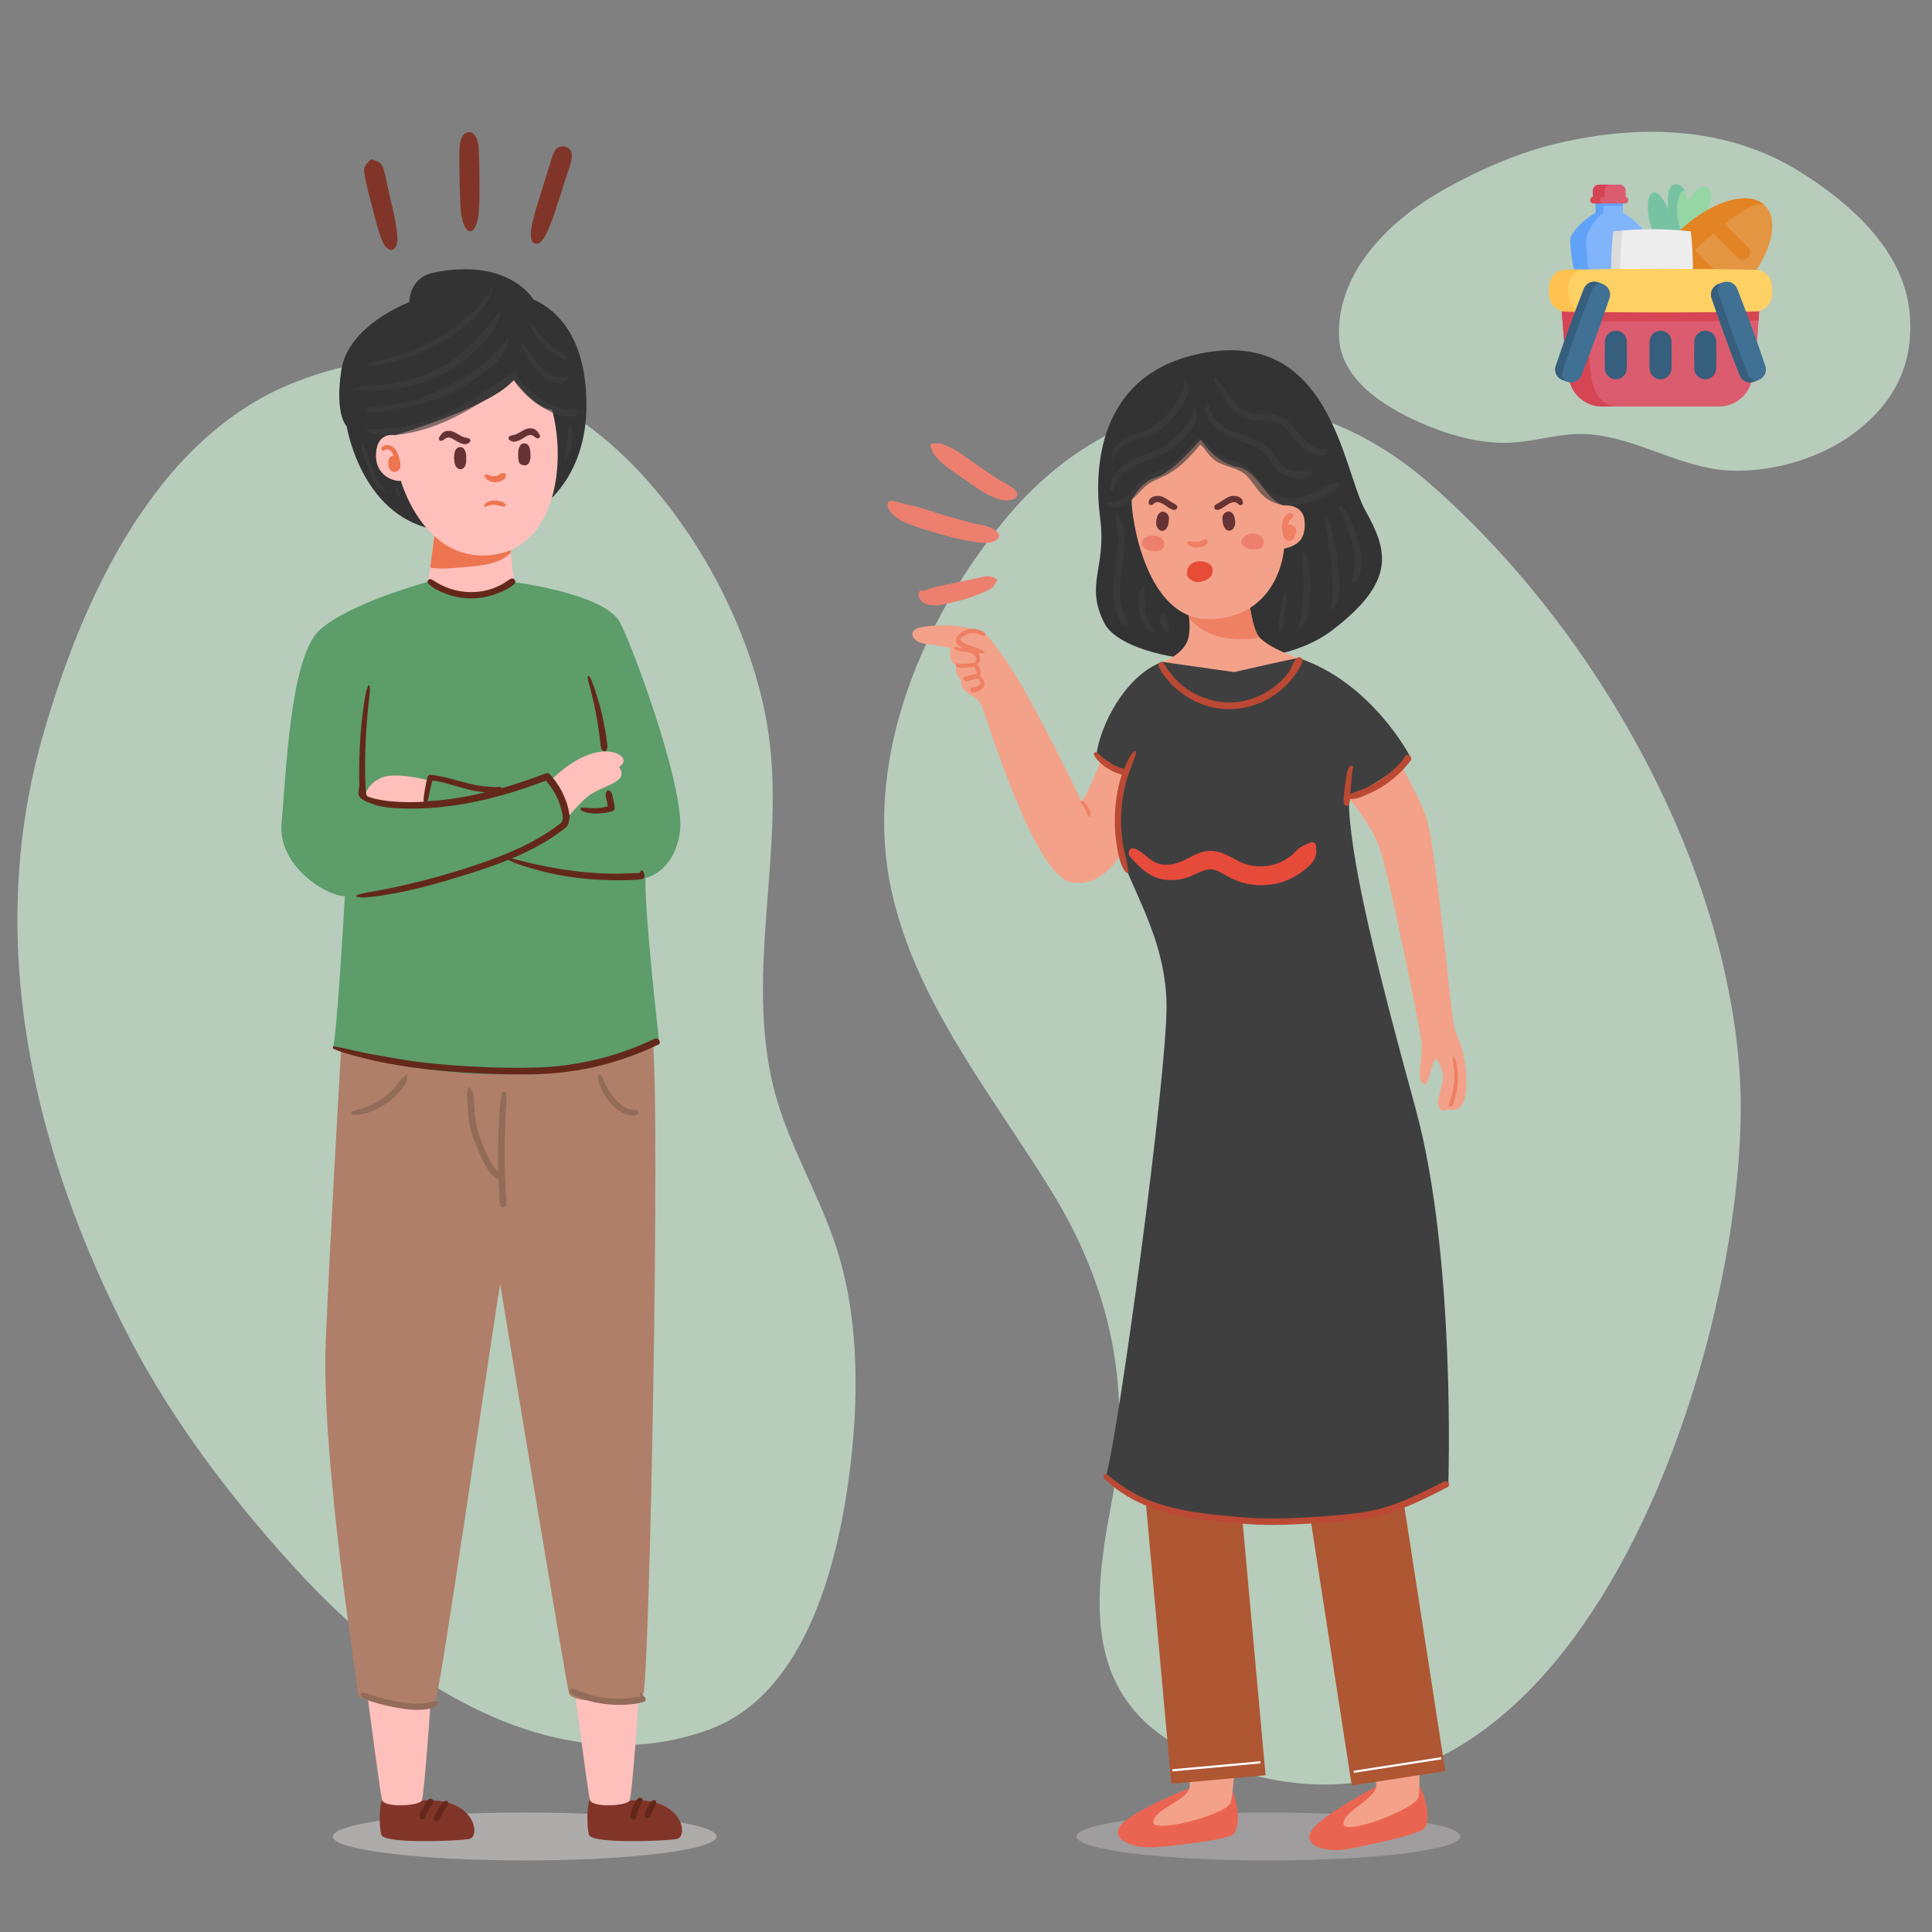 <svg width="242" height="242" viewBox="0 0 242 242" fill="none" xmlns="http://www.w3.org/2000/svg">
<rect x="0" y="0" width="242" height="242" fill="#808080" stroke="none"/>
<path opacity="0.71" d="M150.376 50.798C141.368 51.895 132.764 56.736 125.862 65.094C115.6 77.507 108.519 94.38 111.387 110.155C114.009 124.563 123.913 136.618 131.576 148.987C139.374 161.58 141.861 174.442 139.15 188.67C136.73 201.375 135.766 213.834 150.421 220.108C197.678 240.297 219.839 165.77 217.934 134.848C216.299 108.116 199.964 78.852 179.259 60.724C170.274 52.814 160.101 49.61 150.376 50.798Z" fill="#CEEBD3"/>
<path opacity="0.71" d="M47.212 206.126C43.941 203.504 40.916 200.658 38.205 197.768C29.802 188.782 21.87 178.497 16.201 167.563C4.123 144.304 -1.972 117.796 5.355 92.207C10.218 75.177 19.338 54.831 36.86 47.907C50.999 42.305 63.547 45.106 75.289 54.607C85.932 63.234 94.268 78.336 96.24 91.713C98.391 106.435 93.327 121.538 96.867 136.103C98.503 142.825 102.223 148.897 104.463 155.373C107.511 164.089 107.623 174.106 106.57 183.158C105.203 194.944 101.259 212.041 88.89 216.612C74.146 222.057 59.044 215.582 47.212 206.126Z" fill="#CEEBD3"/>
<path opacity="0.54" d="M89.764 230.034C89.764 231.693 79.008 233.037 65.721 233.037C52.433 233.037 41.678 231.693 41.678 230.034C41.678 228.376 52.433 227.032 65.721 227.032C79.008 227.032 89.764 228.376 89.764 230.034Z" fill="#D5CFD0"/>
<path opacity="0.38" d="M182.934 230.034C182.934 231.693 172.179 233.037 158.891 233.037C145.603 233.037 134.848 231.693 134.848 230.034C134.848 228.376 145.603 227.032 158.891 227.032C172.179 227.032 182.934 228.376 182.934 230.034Z" fill="#D5CFD0"/>
<path d="M73.855 225.419C73.541 226.203 73.451 228.712 73.788 229.833C74.124 230.976 83.311 230.617 84.79 230.348C86.269 230.057 85.529 225.015 78.829 225.531L76.454 223.604L73.855 225.419Z" fill="#813528"/>
<path d="M71.995 211.862C71.995 211.862 73.631 224.343 73.877 225.418C74.101 226.494 78.583 226.203 78.874 225.531C79.165 224.858 80.062 212.713 80.062 211.347C80.062 209.98 76.028 210.047 75.871 210.047C75.67 210.047 71.995 211.862 71.995 211.862Z" fill="#FFC0BB"/>
<path d="M47.84 225.419C47.526 226.203 47.437 228.712 47.773 229.833C48.109 230.976 57.296 230.617 58.775 230.348C60.254 230.057 59.514 225.015 52.814 225.531L50.439 223.604L47.84 225.419Z" fill="#813528"/>
<path d="M45.958 211.862C45.958 211.862 47.593 224.343 47.84 225.418C48.064 226.494 52.545 226.203 52.837 225.531C53.128 224.858 54.024 212.713 54.024 211.347C54.024 209.98 49.991 210.047 49.834 210.047C49.655 210.047 45.958 211.862 45.958 211.862Z" fill="#FFC0BB"/>
<path d="M42.776 130.702C42.776 130.702 42.776 130.792 42.753 130.994C42.596 133.705 41.364 154.634 40.804 168.056C40.199 182.419 44.815 211.235 44.882 212.288C44.949 213.341 53.89 214.484 54.562 212.96C55.234 211.459 61.822 165.479 62.651 160.863C62.651 160.863 70.897 210.764 71.278 212.131C71.659 213.498 79.815 213.408 80.577 212.131C81.339 210.854 82.773 138.635 81.72 129.873C80.667 121.112 67.513 121.627 66.684 121.941C65.855 122.232 55.033 124.518 53.464 124.899" fill="#B07F69"/>
<path d="M53.643 72.869C53.419 72.936 43.806 75.513 40.042 78.919C36.255 82.325 35.807 97.741 35.269 103.029C34.731 108.317 40.647 112.171 43.202 112.261C43.202 112.261 42.216 129.649 41.7 131.307C41.7 131.307 63.323 139.016 82.594 130.77C82.594 130.77 80.712 114.278 80.846 109.976C80.846 109.976 84.319 109.371 85.148 104.374C85.977 99.377 79.546 81.608 77.664 77.978C75.782 74.348 64.354 72.914 64.354 72.914C64.354 72.914 59.223 72.376 58.842 72.242C58.483 72.107 53.643 72.869 53.643 72.869Z" fill="#5C9D69"/>
<path d="M54.517 66.281L53.643 72.869C53.643 72.869 59.626 76.88 64.376 72.936C64.376 72.936 63.727 67.043 63.592 66.124C63.458 65.228 54.517 66.281 54.517 66.281Z" fill="#FFC0BB"/>
<path d="M68.186 63.189C68.186 63.189 73.339 59.626 73.451 51.111C73.564 42.596 70.001 38.922 66.819 37.51C66.819 37.51 63.749 32.177 54.226 34.171C51.246 34.799 51.268 37.846 51.268 37.846C51.268 37.846 43.605 40.692 42.753 46.361C41.902 52.03 43.425 53.397 43.425 53.397C43.425 53.397 45.173 64.332 54.092 66.259C63.032 68.163 68.186 63.189 68.186 63.189Z" fill="#333333"/>
<path d="M69.082 97.651C69.082 97.651 70.292 100.968 71.345 102.111C71.345 102.111 73.003 100.072 74.146 99.399C75.289 98.727 76.857 98.257 77.552 97.584C78.224 96.912 77.552 96.083 77.552 96.083C77.552 96.083 78.762 95.321 77.619 94.582C76.477 93.797 73.317 93.573 69.082 97.651Z" fill="#FFC0BB"/>
<path d="M53.128 100.766L53.666 97.741C53.666 97.741 49.744 96.688 47.929 97.36C46.114 98.032 45.733 99.556 45.733 99.556C45.733 99.556 48.669 101.281 53.128 100.766Z" fill="#FFC0BB"/>
<path d="M63.973 69.261C63.816 67.872 63.66 66.528 63.592 66.147C63.458 65.25 54.517 66.303 54.517 66.303L53.89 71.099C55.19 71.345 56.579 71.166 57.878 71.054C59.38 70.919 61.06 70.852 62.472 70.247C63.032 70.001 63.525 69.642 63.973 69.261Z" fill="#ED7550"/>
<path d="M69.149 51.335C70.897 57.677 69.822 68.679 61.441 69.53C53.038 70.382 50.215 60.231 50.215 60.231C49.319 60.343 46.921 59.559 47.1 56.78C47.28 54.002 49.475 54.517 49.475 54.517C49.475 54.517 62.001 50.775 64.332 47.548C64.332 47.526 66.931 51.111 69.149 51.335Z" fill="#FFC0BB"/>
<path d="M50.148 57.99C50.081 57.565 49.946 57.139 49.789 56.736C49.61 56.332 49.319 55.974 48.915 55.817C48.557 55.682 47.974 55.727 47.795 56.108C47.705 56.31 47.907 56.534 48.109 56.422C48.266 56.332 48.378 56.265 48.557 56.287C48.714 56.31 48.848 56.377 48.96 56.489C49.117 56.646 49.229 56.87 49.296 57.094C48.938 57.094 48.624 57.408 48.647 57.811C48.647 57.856 48.669 57.878 48.669 57.923C48.647 57.968 48.647 58.013 48.647 58.058C48.579 58.528 48.915 59.156 49.453 59.111C49.7 59.088 49.946 58.954 50.058 58.73C50.17 58.506 50.17 58.237 50.148 57.99Z" fill="#ED7550"/>
<path opacity="0.64" d="M72.264 51.492C71.905 51.268 71.48 51.313 71.099 51.291C70.673 51.268 70.27 51.156 69.866 51.022C69.127 50.775 68.455 50.417 67.805 50.013C67.2 49.61 66.617 49.162 66.102 48.669C65.833 48.422 65.587 48.154 65.362 47.885C65.161 47.638 64.959 47.369 64.735 47.145C64.757 47.011 64.735 46.899 64.757 46.764C64.78 46.607 64.623 46.518 64.511 46.607C64.489 46.63 64.444 46.652 64.421 46.697C64.175 46.742 64.018 46.831 63.816 46.988C63.57 47.168 63.301 47.324 63.032 47.504C62.472 47.885 61.889 48.266 61.329 48.624C60.209 49.364 59.066 50.081 57.878 50.73C55.548 52.03 53.038 53.038 50.394 53.464C49.655 53.576 48.915 53.666 48.176 53.733C47.437 53.8 46.697 53.643 45.98 53.823C45.89 53.845 45.89 53.957 45.958 54.002C46.54 54.36 47.235 54.383 47.907 54.428C48.602 54.472 49.274 54.517 49.968 54.428C51.38 54.271 52.747 53.935 54.092 53.464C56.78 52.523 59.245 51.089 61.62 49.543C62.27 49.117 62.92 48.691 63.57 48.266C63.861 48.086 64.13 47.885 64.376 47.66C64.511 47.885 64.668 48.086 64.825 48.288C65.071 48.602 65.34 48.893 65.609 49.184C66.169 49.767 66.796 50.282 67.469 50.73C68.141 51.178 68.903 51.582 69.665 51.873C70.09 52.03 70.561 52.12 71.009 52.164C71.457 52.209 72.017 52.209 72.353 51.851C72.421 51.761 72.398 51.582 72.264 51.492Z" fill="#3D3D3D"/>
<path opacity="0.64" d="M71.659 54.36C71.659 54.024 71.681 53.509 71.39 53.285H71.368C71.099 53.509 71.144 53.98 71.144 54.316C71.144 54.719 71.121 55.1 71.076 55.503C70.987 56.22 70.763 56.937 70.695 57.654C70.695 57.721 70.785 57.744 70.807 57.699C71.323 57.117 71.502 56.332 71.614 55.57C71.659 55.19 71.659 54.764 71.659 54.36Z" fill="#3D3D3D"/>
<path opacity="0.64" d="M48.4 61.576C47.974 61.284 47.661 60.769 47.414 60.343C47.123 59.85 46.899 59.335 46.697 58.819C46.451 58.237 46.249 57.654 46.047 57.072C45.935 56.758 45.846 56.467 45.733 56.153C45.644 55.907 45.577 55.66 45.375 55.481C45.353 55.481 45.33 55.458 45.33 55.481C45.218 55.727 45.285 55.951 45.33 56.198C45.397 56.556 45.487 56.892 45.599 57.251C45.801 57.901 46.047 58.551 46.294 59.178C46.518 59.716 46.764 60.321 47.1 60.791C47.437 61.262 47.795 61.531 48.355 61.688C48.422 61.71 48.467 61.598 48.4 61.576Z" fill="#3D3D3D"/>
<path opacity="0.64" d="M50.193 62.158C50.17 62.136 50.17 62.091 50.17 62.069C50.17 62.046 50.148 62.001 50.148 61.979C50.148 61.956 50.148 61.912 50.125 61.889C50.125 61.867 50.103 61.822 50.081 61.8C50.036 61.688 49.991 61.576 49.946 61.464C49.901 61.352 49.856 61.239 49.812 61.127C49.767 60.993 49.677 60.903 49.632 60.769C49.632 60.746 49.565 60.724 49.565 60.769C49.565 60.836 49.543 60.881 49.543 60.948C49.543 60.993 49.52 61.015 49.52 61.06C49.52 61.083 49.52 61.127 49.52 61.15C49.52 61.284 49.565 61.441 49.61 61.576C49.655 61.71 49.722 61.844 49.789 61.956C49.812 61.979 49.834 62.001 49.856 62.046C49.879 62.091 49.924 62.113 49.946 62.136C49.968 62.158 49.991 62.181 50.013 62.203C50.036 62.225 50.081 62.248 50.103 62.27C50.125 62.27 50.215 62.225 50.193 62.158Z" fill="#3D3D3D"/>
<path opacity="0.64" d="M63.48 42.507C62.83 43.627 61.755 44.546 60.791 45.375C59.761 46.226 58.663 47.011 57.497 47.66C55.167 49.005 52.68 50.013 50.036 50.551C49.296 50.708 48.534 50.82 47.773 50.887C47.414 50.932 47.056 50.954 46.697 50.999C46.339 51.044 46.002 51.044 45.666 51.201C45.599 51.223 45.599 51.358 45.666 51.403C46.271 51.671 47.033 51.582 47.683 51.537C48.355 51.492 49.05 51.403 49.722 51.291C51.111 51.066 52.478 50.708 53.823 50.282C56.489 49.408 58.954 48.041 61.127 46.294C62.337 45.33 63.458 44.21 63.682 42.596C63.682 42.462 63.547 42.395 63.48 42.507Z" fill="#3D3D3D"/>
<path opacity="0.64" d="M62.562 39.146C62.158 39.639 61.732 40.132 61.307 40.602C60.881 41.095 60.478 41.611 60.029 42.103C59.156 43.089 58.192 43.963 57.139 44.748C54.92 46.406 52.389 47.459 49.677 47.952C48.758 48.109 47.84 48.221 46.899 48.288C46.428 48.333 45.958 48.355 45.487 48.4C45.017 48.445 44.636 48.534 44.187 48.647C44.165 48.647 44.143 48.714 44.187 48.714C44.591 48.803 44.949 48.893 45.375 48.893C45.801 48.915 46.249 48.915 46.675 48.893C47.526 48.871 48.4 48.826 49.252 48.714C50.73 48.534 52.187 48.198 53.576 47.661C56.153 46.675 58.506 45.129 60.388 43.112C60.903 42.552 61.396 41.969 61.8 41.319C62.203 40.669 62.472 39.952 62.718 39.213C62.741 39.146 62.606 39.056 62.562 39.146Z" fill="#3D3D3D"/>
<path opacity="0.64" d="M61.665 35.919C61.195 37.017 60.366 37.958 59.514 38.81C58.64 39.684 57.677 40.468 56.668 41.185C54.652 42.619 52.411 43.762 50.036 44.501C49.386 44.703 48.714 44.882 48.041 45.039C47.705 45.106 47.369 45.196 47.033 45.263C46.675 45.33 46.361 45.487 46.002 45.577C45.913 45.599 45.935 45.733 46.025 45.733C46.339 45.733 46.63 45.801 46.944 45.756C47.28 45.733 47.616 45.666 47.929 45.599C48.557 45.487 49.184 45.33 49.789 45.151C51.022 44.792 52.232 44.344 53.397 43.806C55.705 42.753 57.968 41.297 59.738 39.459C60.702 38.451 61.419 37.331 61.755 35.964C61.8 35.897 61.688 35.852 61.665 35.919Z" fill="#3D3D3D"/>
<path opacity="0.64" d="M71.054 47.168C69.844 47.526 68.746 46.921 67.894 46.092C67.424 45.644 66.976 45.129 66.595 44.591C66.393 44.299 66.192 44.008 66.012 43.717C65.855 43.47 65.698 43.202 65.452 43.045C65.43 43.022 65.385 43.045 65.385 43.089C65.34 43.425 65.519 43.784 65.676 44.098C65.855 44.456 66.057 44.792 66.281 45.129C66.707 45.756 67.2 46.361 67.76 46.876C68.275 47.347 68.903 47.773 69.597 47.907C70.158 48.019 70.919 47.907 71.166 47.302C71.211 47.212 71.121 47.145 71.054 47.168Z" fill="#3D3D3D"/>
<path opacity="0.64" d="M70.538 44.322C70.314 44.165 70.068 44.031 69.844 43.874C69.396 43.582 68.97 43.246 68.589 42.888C68.186 42.529 67.827 42.126 67.491 41.7C67.177 41.297 66.931 40.737 66.505 40.423C66.483 40.401 66.438 40.423 66.438 40.445C66.415 40.983 66.774 41.521 67.065 41.947C67.379 42.44 67.76 42.888 68.163 43.313C68.567 43.717 69.015 44.098 69.508 44.411C69.754 44.568 70.001 44.725 70.247 44.837C70.494 44.949 70.74 45.039 71.009 44.927C71.054 44.904 71.054 44.86 71.054 44.815C70.964 44.591 70.74 44.456 70.538 44.322Z" fill="#3D3D3D"/>
<path d="M58.685 54.898C58.64 54.898 58.595 54.898 58.55 54.876C58.416 54.809 58.259 54.809 58.125 54.764C57.968 54.719 57.811 54.652 57.677 54.562C57.341 54.383 57.049 54.181 56.691 54.047C56.332 53.935 55.929 53.912 55.593 54.114C55.413 54.226 55.279 54.383 55.167 54.54C55.055 54.697 54.943 54.853 54.988 55.055C55.01 55.122 55.077 55.189 55.145 55.212C55.481 55.279 55.682 54.943 55.974 54.831C56.243 54.741 56.511 54.853 56.736 54.988C57.027 55.145 57.296 55.346 57.609 55.481C57.923 55.615 58.394 55.75 58.663 55.503C58.73 55.481 58.775 55.436 58.842 55.391C58.976 55.257 58.931 54.943 58.685 54.898Z" fill="#663233"/>
<path d="M58.394 57.116C58.394 57.094 58.394 57.094 58.394 57.072C58.394 56.915 58.371 56.758 58.304 56.623C58.259 56.467 58.192 56.31 58.08 56.175C57.789 55.884 57.318 55.974 57.094 56.31C56.96 56.511 56.915 56.803 56.892 57.049C56.848 57.453 56.892 58.214 57.184 58.528C57.766 59.133 58.394 58.528 58.394 57.811C58.394 57.699 58.394 57.609 58.394 57.497C58.394 57.363 58.394 57.228 58.394 57.116Z" fill="#663233"/>
<path d="M63.928 54.584C63.973 54.584 64.018 54.584 64.063 54.562C64.197 54.495 64.354 54.495 64.489 54.45C64.645 54.405 64.802 54.338 64.937 54.248C65.273 54.069 65.564 53.867 65.923 53.733C66.281 53.621 66.684 53.599 67.021 53.8C67.2 53.912 67.334 54.069 67.446 54.226C67.558 54.383 67.67 54.54 67.626 54.741C67.603 54.809 67.536 54.876 67.469 54.898C67.133 54.965 66.931 54.629 66.64 54.517C66.371 54.428 66.102 54.54 65.878 54.674C65.587 54.831 65.318 55.033 65.004 55.167C64.69 55.301 64.22 55.436 63.951 55.189C63.883 55.167 63.839 55.122 63.772 55.077C63.637 54.943 63.704 54.629 63.928 54.584Z" fill="#663233"/>
<path d="M64.914 56.646C64.914 56.623 64.914 56.623 64.914 56.601C64.914 56.444 64.937 56.287 65.004 56.153C65.049 55.996 65.116 55.839 65.228 55.705C65.519 55.413 65.99 55.503 66.214 55.839C66.348 56.041 66.393 56.332 66.415 56.579C66.505 57.206 66.505 58.483 65.497 58.259C64.847 58.125 64.937 57.52 64.914 57.027C64.892 56.892 64.892 56.78 64.914 56.646Z" fill="#663233"/>
<path d="M63.301 59.312C63.279 59.268 63.256 59.223 63.189 59.245C63.144 59.245 63.099 59.245 63.054 59.268C63.032 59.268 62.987 59.268 62.987 59.268C62.965 59.268 62.942 59.268 62.942 59.268C62.83 59.268 62.763 59.312 62.673 59.357C62.584 59.402 62.494 59.469 62.405 59.514C62.382 59.536 62.27 59.581 62.337 59.559C62.293 59.581 62.225 59.604 62.181 59.604C62.136 59.626 62.091 59.626 62.046 59.626C62.024 59.626 62.001 59.626 61.979 59.648C61.979 59.648 61.979 59.648 61.956 59.648C61.867 59.648 61.755 59.648 61.665 59.648C61.643 59.648 61.62 59.648 61.62 59.648C61.598 59.648 61.576 59.648 61.553 59.626C61.508 59.626 61.464 59.604 61.396 59.581C61.307 59.559 61.195 59.514 61.105 59.469C60.993 59.424 60.903 59.402 60.791 59.424C60.769 59.424 60.746 59.447 60.724 59.469C60.702 59.604 60.724 59.716 60.791 59.828C60.881 59.962 60.993 60.052 61.127 60.142C61.374 60.298 61.665 60.388 61.956 60.41C62.248 60.433 62.539 60.343 62.808 60.231C62.942 60.164 63.077 60.097 63.189 59.985C63.323 59.85 63.368 59.693 63.346 59.514C63.323 59.424 63.323 59.38 63.301 59.312Z" fill="#ED7550"/>
<path d="M63.346 63.189C63.301 63.077 63.166 62.987 63.054 62.92C62.92 62.853 62.786 62.808 62.629 62.785C62.36 62.718 62.091 62.673 61.8 62.696C61.553 62.718 61.329 62.763 61.083 62.875C60.881 62.965 60.679 63.166 60.635 63.391C60.635 63.458 60.679 63.503 60.724 63.48C60.903 63.435 61.083 63.368 61.284 63.301C61.464 63.234 61.665 63.211 61.867 63.234C62.091 63.234 62.337 63.279 62.562 63.346C62.786 63.413 63.054 63.503 63.279 63.391C63.368 63.323 63.368 63.234 63.346 63.189Z" fill="#ED7550"/>
<path d="M63.951 72.51C63.547 72.734 63.211 73.003 62.808 73.227C62.427 73.429 62.024 73.608 61.62 73.743C60.791 74.034 59.917 74.168 59.021 74.168C58.147 74.168 57.296 74.034 56.467 73.765C56.041 73.631 55.615 73.451 55.212 73.25C54.809 73.048 54.45 72.779 54.047 72.578C53.733 72.421 53.374 72.824 53.643 73.093C54.293 73.765 55.279 74.191 56.153 74.482C57.072 74.796 58.035 74.953 59.021 74.953C59.985 74.953 60.971 74.796 61.889 74.482C62.36 74.325 62.808 74.146 63.234 73.922C63.66 73.698 64.108 73.451 64.444 73.138C64.757 72.824 64.332 72.286 63.951 72.51Z" fill="#64281B"/>
<path d="M80.555 109.124C80.51 109.034 80.375 108.967 80.308 109.057C80.219 109.169 80.151 109.259 80.084 109.348C79.053 109.371 78.023 109.438 76.992 109.438C75.849 109.438 74.729 109.371 73.608 109.281C71.368 109.079 69.149 108.721 66.953 108.228C66.012 108.004 65.049 107.78 64.108 107.533C65.318 107.018 66.505 106.458 67.67 105.808C68.589 105.292 69.463 104.71 70.314 104.082C70.673 103.814 71.121 103.545 71.233 103.074C71.255 103.007 71.255 102.94 71.233 102.872C71.233 102.85 71.255 102.85 71.255 102.828C71.368 102.536 71.368 102.335 71.323 102.021C71.278 101.752 71.233 101.483 71.166 101.214C71.031 100.676 70.852 100.161 70.628 99.668C70.202 98.66 69.575 97.763 68.835 96.957C68.746 96.867 68.567 96.8 68.432 96.845C66.617 97.539 64.757 98.189 62.853 98.727V98.705C62.853 98.637 62.763 98.593 62.718 98.615C62.673 98.593 62.651 98.593 62.651 98.593C62.606 98.57 62.539 98.57 62.494 98.57C62.337 98.57 62.181 98.593 62.024 98.593C61.598 98.57 61.195 98.548 60.769 98.503C59.985 98.436 59.223 98.279 58.461 98.077C56.96 97.696 55.481 97.203 53.912 97.046C53.755 97.024 53.599 97.159 53.554 97.315C53.419 97.853 53.307 98.368 53.218 98.906C53.173 99.175 53.128 99.422 53.105 99.691C53.083 99.803 53.083 99.892 53.061 100.004C53.038 100.184 53.061 100.273 53.083 100.43C51.873 100.497 50.663 100.497 49.453 100.408C48.333 100.34 47.257 100.161 46.182 99.847C46.114 99.825 46.025 99.803 45.98 99.735C45.801 99.534 45.801 98.705 45.778 98.458C45.756 97.853 45.756 97.248 45.733 96.643C45.733 95.433 45.733 94.223 45.801 93.013C45.846 91.803 45.935 90.593 46.047 89.383C46.092 88.778 46.159 88.173 46.227 87.591C46.294 87.008 46.383 86.47 46.294 85.888C46.271 85.82 46.159 85.798 46.137 85.865C45.868 86.38 45.801 86.941 45.689 87.523C45.599 88.106 45.509 88.689 45.442 89.271C45.285 90.481 45.173 91.691 45.106 92.901C45.039 94.111 44.994 95.321 44.994 96.531C44.994 97.136 44.994 97.741 45.017 98.346C45.017 98.705 44.792 99.265 44.949 99.623C45.151 100.139 45.98 100.452 46.45 100.632C47.1 100.901 47.795 101.035 48.49 101.125C50.103 101.326 51.761 101.304 53.397 101.237C56.713 101.057 60.007 100.43 63.211 99.511C64.959 99.018 66.684 98.413 68.387 97.786C68.992 98.481 69.485 99.242 69.866 100.094C70.068 100.542 70.202 101.013 70.337 101.483C70.404 101.707 70.449 101.954 70.471 102.178C70.494 102.312 70.494 102.469 70.516 102.581C70.494 102.604 70.494 102.626 70.494 102.648C70.471 102.693 70.427 102.738 70.427 102.783C70.404 102.85 70.404 102.895 70.382 102.94C70.292 103.096 70.135 103.186 70.001 103.276C69.642 103.567 69.261 103.836 68.88 104.082C68.141 104.575 67.379 105.024 66.595 105.449C65.049 106.278 63.435 106.973 61.777 107.578C58.282 108.878 54.652 109.931 51.022 110.782C49.946 111.029 48.848 111.275 47.773 111.477C47.235 111.589 46.675 111.679 46.137 111.768C45.644 111.858 45.151 111.947 44.68 112.149C44.591 112.194 44.636 112.306 44.703 112.328C45.173 112.463 45.666 112.418 46.159 112.373C46.652 112.328 47.168 112.261 47.66 112.194C48.691 112.037 49.744 111.858 50.775 111.634C52.859 111.186 54.898 110.625 56.937 109.998C59.178 109.326 61.441 108.609 63.637 107.712C63.995 107.869 64.332 108.026 64.69 108.161C65.228 108.362 65.788 108.541 66.326 108.698C67.401 109.012 68.499 109.303 69.62 109.527C71.861 109.976 74.146 110.2 76.409 110.244C77.709 110.267 79.031 110.289 80.331 110.132C80.532 110.11 80.756 109.976 80.734 109.729C80.712 109.505 80.644 109.326 80.555 109.124ZM53.531 100.363C53.554 100.296 53.599 100.251 53.621 100.161C53.643 100.049 53.666 99.937 53.688 99.803C53.733 99.556 53.8 99.287 53.845 99.041C53.957 98.615 54.047 98.189 54.159 97.763C55.705 97.965 57.206 98.525 58.73 98.906C59.402 99.085 60.097 99.175 60.791 99.242C58.394 99.825 55.974 100.228 53.531 100.363Z" fill="#64281B"/>
<path d="M76.006 92.811C75.961 92.408 75.894 92.005 75.827 91.602C75.692 90.795 75.513 89.988 75.334 89.204C75.154 88.42 74.93 87.658 74.684 86.896C74.572 86.515 74.437 86.112 74.281 85.731C74.146 85.395 74.056 84.991 73.81 84.7C73.743 84.61 73.608 84.7 73.608 84.79C73.608 85.148 73.743 85.507 73.832 85.843C73.944 86.224 74.034 86.605 74.124 86.986C74.325 87.77 74.482 88.554 74.639 89.338C74.796 90.1 74.908 90.885 75.02 91.669C75.065 92.05 75.132 92.453 75.177 92.834C75.222 93.192 75.199 93.641 75.423 93.954C75.558 94.111 75.849 94.178 75.961 93.954C76.163 93.551 76.073 93.192 76.006 92.811Z" fill="#64281B"/>
<path d="M76.79 100.004C76.745 99.803 76.723 99.601 76.633 99.399C76.588 99.31 76.544 99.22 76.477 99.153C76.432 99.13 76.409 99.086 76.365 99.063C76.297 99.041 76.275 99.018 76.32 99.041C76.208 98.951 76.073 98.996 76.006 99.13C76.006 99.13 75.916 99.265 75.894 99.31C75.871 99.399 75.871 99.511 75.871 99.623C75.871 99.825 75.939 100.004 75.984 100.206C76.051 100.452 76.073 100.721 76.14 100.99C76.096 101.013 76.028 101.013 75.984 101.035C75.827 101.08 75.67 101.102 75.513 101.147C75.222 101.192 74.908 101.237 74.617 101.237C74.303 101.237 73.989 101.237 73.698 101.214C73.541 101.192 73.384 101.169 73.227 101.169C73.07 101.147 72.936 101.169 72.802 101.192C72.69 101.214 72.667 101.349 72.734 101.416C72.869 101.55 72.981 101.618 73.16 101.685C73.317 101.73 73.474 101.774 73.631 101.797C73.967 101.864 74.303 101.909 74.639 101.909C74.975 101.909 75.311 101.887 75.647 101.842C75.804 101.819 75.961 101.797 76.118 101.752C76.208 101.73 76.297 101.707 76.387 101.685C76.454 101.662 76.544 101.618 76.611 101.618C76.813 101.618 77.014 101.438 76.992 101.237C76.992 100.811 76.857 100.408 76.79 100.004Z" fill="#64281B"/>
<path d="M81.989 130.12C77.305 132.361 72.174 133.593 66.998 133.727C64.264 133.795 61.531 133.727 58.819 133.571C56.153 133.436 53.464 133.19 50.82 132.786C49.341 132.562 47.885 132.271 46.406 132.024C44.882 131.756 43.403 131.33 41.902 131.061C41.678 131.016 41.611 131.307 41.812 131.397C43.067 131.935 44.434 132.248 45.756 132.585C47.056 132.921 48.4 133.19 49.744 133.414C52.433 133.862 55.167 134.153 57.878 134.332C60.634 134.512 63.391 134.601 66.147 134.579C68.813 134.556 71.48 134.288 74.101 133.727C76.969 133.1 79.77 132.136 82.437 130.859C82.93 130.635 82.482 129.896 81.989 130.12Z" fill="#64281B"/>
<path d="M50.82 134.646C50.596 134.915 50.282 135.049 50.081 135.363C49.879 135.654 49.7 135.923 49.453 136.192C49.005 136.73 48.49 137.201 47.907 137.604C47.324 138.007 46.697 138.321 46.07 138.59C45.756 138.724 45.442 138.814 45.129 138.926C44.792 139.016 44.411 139.06 44.12 139.217C43.941 139.307 43.986 139.576 44.165 139.621C44.501 139.71 44.904 139.621 45.263 139.576C45.644 139.509 46.002 139.419 46.361 139.284C47.056 139.038 47.75 138.679 48.355 138.254C48.96 137.828 49.543 137.335 50.036 136.752C50.282 136.484 50.506 136.17 50.708 135.879C50.798 135.722 50.91 135.565 50.954 135.386C50.977 135.184 50.977 134.96 51.022 134.758C51.022 134.646 50.91 134.557 50.82 134.646Z" fill="#936C59"/>
<path d="M63.256 147.351C63.211 146.208 63.211 145.066 63.211 143.945C63.211 142.802 63.256 141.66 63.301 140.539C63.323 139.979 63.346 139.396 63.391 138.836C63.413 138.231 63.503 137.626 63.413 137.021C63.368 136.73 62.965 136.618 62.853 136.954C62.673 137.537 62.651 138.142 62.606 138.724C62.562 139.284 62.539 139.867 62.494 140.427C62.427 141.615 62.405 142.78 62.382 143.968C62.382 144.909 62.382 145.85 62.405 146.791C62.337 146.724 62.27 146.656 62.203 146.589C61.889 146.253 61.643 145.872 61.419 145.469C60.948 144.617 60.567 143.676 60.231 142.758C59.828 141.704 59.559 140.651 59.469 139.509C59.424 138.926 59.402 138.343 59.357 137.738C59.335 137.469 59.335 137.178 59.268 136.932C59.2 136.663 58.999 136.506 58.887 136.259C58.819 136.125 58.618 136.192 58.618 136.327C58.618 136.416 58.618 136.506 58.595 136.596C58.483 136.797 58.483 137.021 58.506 137.245C58.528 137.559 58.573 137.873 58.573 138.186C58.595 138.769 58.618 139.352 58.685 139.957C58.797 141.122 59.133 142.22 59.581 143.318C59.962 144.259 60.343 145.222 60.858 146.096C61.195 146.656 61.755 147.463 62.449 147.754C62.472 148.225 62.472 148.696 62.517 149.166C62.539 149.771 62.539 150.376 62.651 150.981C62.741 151.429 63.346 151.272 63.391 150.869H63.413C63.435 150.286 63.368 149.681 63.323 149.099C63.301 148.516 63.279 147.934 63.256 147.351Z" fill="#936C59"/>
<path d="M79.994 139.24C79.905 139.038 79.546 139.016 79.389 139.016C78.359 138.993 77.507 138.209 76.88 137.469C76.521 137.044 76.208 136.551 75.961 136.058C75.827 135.811 75.715 135.542 75.603 135.296C75.491 135.027 75.423 134.713 75.132 134.579C75.087 134.556 75.042 134.579 75.02 134.601C74.706 134.96 75.02 135.654 75.177 136.035C75.379 136.528 75.603 136.999 75.894 137.425C76.477 138.276 77.261 139.105 78.224 139.508C78.448 139.598 78.672 139.665 78.897 139.71C79.165 139.755 79.501 139.8 79.748 139.643C79.882 139.576 80.084 139.396 79.994 139.24Z" fill="#936C59"/>
<path d="M54.697 213.139C54.495 213.139 54.316 213.094 54.114 213.139C53.935 213.162 53.778 213.229 53.621 213.274C53.24 213.363 52.859 213.386 52.478 213.408C51.649 213.431 50.82 213.318 50.013 213.184C49.184 213.05 48.355 212.87 47.548 212.646C47.145 212.534 46.742 212.4 46.339 212.265C45.958 212.153 45.554 211.907 45.173 212.131C45.129 212.153 45.106 212.221 45.129 212.265C45.263 212.691 45.733 212.803 46.114 212.96C46.54 213.139 46.988 213.274 47.414 213.386C48.288 213.632 49.184 213.834 50.103 213.968C50.954 214.103 51.828 214.215 52.702 214.17C53.106 214.148 53.509 214.103 53.89 214.013C54.092 213.968 54.293 213.923 54.472 213.789C54.629 213.677 54.741 213.52 54.853 213.363C54.898 213.274 54.786 213.139 54.697 213.139Z" fill="#936C59"/>
<path d="M80.689 212.512C80.555 212.445 80.465 212.221 80.375 212.086C80.308 212.019 80.196 212.041 80.196 212.131C80.174 212.243 80.196 212.377 80.196 212.489C79.501 212.602 78.807 212.736 78.09 212.758C77.328 212.803 76.544 212.758 75.782 212.669C75.042 212.579 74.281 212.4 73.564 212.176C73.183 212.064 72.824 211.907 72.443 211.772C72.152 211.66 71.749 211.414 71.435 211.571C71.345 211.616 71.3 211.728 71.323 211.84C71.39 212.176 71.905 212.355 72.197 212.489C72.578 212.646 72.959 212.803 73.362 212.915C74.124 213.162 74.93 213.341 75.737 213.431C76.544 213.543 77.35 213.565 78.157 213.543C78.964 213.498 79.838 213.431 80.6 213.184C80.913 213.139 81.003 212.691 80.689 212.512Z" fill="#936C59"/>
<path d="M54.226 225.508C54.203 225.351 54.024 225.284 53.867 225.307C53.599 225.351 53.442 225.687 53.285 225.912C53.15 226.113 53.038 226.315 52.926 226.517C52.814 226.718 52.702 226.92 52.613 227.122C52.545 227.256 52.523 227.368 52.545 227.502C52.568 227.682 52.68 227.839 52.859 227.883C53.105 227.928 53.307 227.794 53.33 227.525C53.33 227.503 53.33 227.48 53.33 227.435C53.33 227.435 53.33 227.413 53.352 227.413C53.374 227.39 53.374 227.368 53.374 227.346C53.397 227.301 53.419 227.256 53.442 227.211C53.531 227.054 53.621 226.875 53.711 226.718C53.8 226.561 53.89 226.382 54.002 226.225C54.047 226.136 54.114 226.046 54.159 225.956C54.181 225.912 54.203 225.867 54.226 225.822C54.248 225.71 54.248 225.62 54.226 225.508Z" fill="#64281B"/>
<path d="M55.75 225.598C55.548 225.687 55.346 225.912 55.234 226.091C55.1 226.27 54.988 226.449 54.876 226.629C54.764 226.808 54.652 226.987 54.54 227.166C54.405 227.39 54.203 227.704 54.383 227.973C54.428 228.063 54.517 228.13 54.629 228.13C54.809 228.13 54.943 228.018 55.033 227.861C55.077 227.771 55.122 227.682 55.189 227.592C55.301 227.413 55.391 227.211 55.503 227.032C55.615 226.853 55.727 226.673 55.839 226.517C55.907 226.427 55.951 226.337 55.996 226.248C56.063 226.136 56.108 226.024 56.131 225.912C56.175 225.643 55.974 225.486 55.75 225.598Z" fill="#64281B"/>
<path d="M80.353 225.217C80.219 225.15 80.062 225.172 79.927 225.262C79.77 225.396 79.658 225.598 79.546 225.777C79.457 225.956 79.367 226.136 79.277 226.315C79.121 226.696 78.941 227.121 78.919 227.525C78.897 227.861 79.367 228.063 79.591 227.794C79.658 227.704 79.703 227.614 79.725 227.525C79.77 227.368 79.793 227.234 79.838 227.077C79.882 226.897 79.95 226.718 80.017 226.561C80.017 226.539 80.039 226.516 80.039 226.516C80.039 226.516 80.039 226.516 80.039 226.494C80.062 226.449 80.062 226.427 80.084 226.382C80.129 226.292 80.174 226.203 80.219 226.113C80.308 225.934 80.42 225.755 80.487 225.553C80.555 225.463 80.465 225.284 80.353 225.217Z" fill="#64281B"/>
<path d="M82.19 225.755C82.19 225.732 82.19 225.732 82.19 225.755C82.213 225.575 82.056 225.486 81.899 225.486C81.675 225.486 81.473 225.732 81.384 225.889C81.294 226.023 81.204 226.18 81.115 226.337C81.025 226.494 80.958 226.651 80.891 226.808C80.846 226.92 80.801 227.009 80.756 227.121C80.712 227.278 80.712 227.413 80.779 227.57C80.868 227.749 81.115 227.771 81.272 227.704C81.473 227.614 81.541 227.323 81.63 227.121C81.63 227.121 81.63 227.121 81.63 227.099C81.63 227.077 81.653 227.077 81.653 227.054C81.675 227.009 81.698 226.965 81.698 226.942C81.742 226.875 81.765 226.785 81.809 226.718C81.877 226.561 81.966 226.427 82.034 226.27C82.146 226.113 82.235 225.911 82.19 225.755Z" fill="#64281B"/>
<path d="M49.655 28.592C49.543 27.718 49.364 26.866 49.162 26.015C48.983 25.186 48.781 24.379 48.602 23.573C48.4 22.721 48.266 21.847 47.997 21.018C47.862 20.615 47.504 20.212 47.033 20.144C46.921 20.099 46.787 20.055 46.675 19.987C46.563 19.943 46.428 19.987 46.339 20.077C46.249 20.167 46.159 20.256 46.092 20.368C45.801 20.57 45.577 21.018 45.599 21.354C45.823 23.102 46.361 24.85 46.787 26.575C46.988 27.382 47.19 28.211 47.459 28.995C47.683 29.712 47.997 30.855 48.714 31.236C49.005 31.393 49.296 31.281 49.476 31.034C49.968 30.384 49.744 29.287 49.655 28.592Z" fill="#813528"/>
<path d="M60.052 22.206C60.029 21.13 60.029 20.055 59.985 18.979C59.962 18.24 59.805 16.537 58.73 16.559C57.677 16.559 57.542 18.24 57.542 18.979C57.52 20.055 57.542 21.13 57.565 22.206C57.587 23.281 57.609 24.357 57.654 25.432C57.721 26.508 57.789 27.808 58.416 28.704C58.64 29.04 59.133 29.062 59.357 28.704C59.94 27.808 59.985 26.575 60.029 25.544C60.074 24.447 60.052 23.326 60.052 22.206Z" fill="#813528"/>
<path d="M70.942 18.419C70.427 18.217 69.754 18.374 69.485 18.889C69.037 19.786 68.813 20.839 68.499 21.802C68.231 22.676 67.939 23.573 67.67 24.447C67.401 25.32 67.11 26.217 66.886 27.113C66.662 28.009 66.348 29.152 66.572 30.048C66.707 30.564 67.334 30.676 67.693 30.34C68.343 29.757 68.679 28.704 69.015 27.92C69.373 27.023 69.665 26.105 69.956 25.186C70.247 24.312 70.516 23.416 70.785 22.542C71.076 21.645 71.48 20.704 71.614 19.786C71.704 19.203 71.524 18.643 70.942 18.419Z" fill="#813528"/>
<path d="M148.987 223.984C148.987 223.984 142.399 226.584 140.584 228.399C138.769 230.214 141.615 231.693 145.11 231.357C148.628 231.02 153.155 230.46 154.297 229.878C155.44 229.317 155.194 225.575 154.185 224.096C153.177 222.618 152.482 223.2 152.034 223.066C151.608 222.976 148.987 223.984 148.987 223.984Z" fill="#EA6551"/>
<path d="M143.99 186.34C143.99 186.34 149.435 222.394 148.987 223.984C148.539 225.575 144.685 226.584 144.461 228.175C144.236 229.766 153.199 227.39 154.096 225.911C154.992 224.433 156.135 189.858 155.463 187.46C154.768 185.085 143.99 186.34 143.99 186.34Z" fill="#F3A289"/>
<path d="M172.38 223.805C172.38 223.805 166.084 227.054 164.47 229.049C162.835 231.043 165.815 232.23 169.266 231.536C172.739 230.841 177.198 229.833 178.251 229.161C179.326 228.488 178.721 224.791 177.556 223.424C176.391 222.057 175.764 222.685 175.316 222.618C174.89 222.528 172.38 223.805 172.38 223.805Z" fill="#EA6551"/>
<path d="M163.686 186.833C163.686 186.833 172.672 222.169 172.38 223.805C172.089 225.441 168.347 226.83 168.28 228.421C168.212 230.034 176.884 226.763 177.646 225.217C178.408 223.671 176.1 189.119 175.204 186.833C174.285 184.525 163.686 186.833 163.686 186.833Z" fill="#F3A289"/>
<path d="M168.952 99.915C168.952 99.915 171.372 102.872 172.582 105.584C173.792 108.295 177.713 128.282 178.027 130.232C178.341 132.181 177.355 134.915 178.184 135.677C179.013 136.439 179.013 133.862 179.842 132.585C179.842 132.585 180.671 133.481 180.738 134.78C180.805 136.058 179.976 137.357 180.133 138.254C180.29 139.15 180.805 139.307 181.276 138.926C181.276 138.926 182.105 139.307 182.934 138.635C183.763 137.962 183.83 135.161 183.472 132.966C183.091 130.77 182.8 130.546 182.262 129.111C181.724 127.677 179.909 105.606 178.565 102.111C177.198 98.637 174.711 94.47 174.711 94.47L169.714 96.285L168.952 99.915Z" fill="#F3A289"/>
<path d="M139.016 92.363C139.016 92.363 138.993 92.453 138.926 92.61C138.478 93.842 136.439 99.22 135.475 100.385C135.475 100.385 129.268 87.456 126.333 83.221C123.375 78.986 123.689 79.524 121.807 78.829C119.924 78.157 116.362 78.224 114.995 78.672C113.628 79.121 114.39 80.487 115.891 80.644C117.392 80.801 119.073 81.182 119.073 81.182C119.073 81.182 118.692 82.84 119.745 83.378C119.745 83.378 119.521 84.431 120.417 85.193C120.417 85.193 120.126 86.022 121.179 86.784C122.232 87.546 122.322 87.322 122.927 88.375C123.532 89.428 129.425 109.774 134.265 110.536C139.105 111.298 141.525 105.158 142.668 102.514C143.811 99.87 145.088 93.82 144.707 93.596C144.326 93.372 142.892 91.848 142.13 91.781C141.346 91.691 139.016 92.363 139.016 92.363Z" fill="#F3A289"/>
<path d="M149.681 44.434C137.559 47.28 136.977 58.64 137.806 64.914C138.635 71.188 135.834 73.16 138.343 78.067C140.831 82.975 158.689 85.171 166.846 78.964C175.002 72.757 173.792 68.903 171.013 63.928C168.19 58.954 166.689 40.423 149.681 44.434Z" fill="#333333"/>
<path d="M148.606 75.356C148.606 75.356 149.502 78.919 148.606 80.577C147.71 82.235 145.581 82.93 145.581 82.93C145.581 82.93 147.463 88.756 154.051 88.599C160.639 88.442 162.678 82.459 162.678 82.459C162.678 82.459 158.981 81.249 157.681 79.748C156.785 78.695 156.404 74.617 156.247 74.303C156.09 73.989 148.606 75.356 148.606 75.356Z" fill="#F3A289"/>
<path d="M156.561 80.039C156.964 80.017 157.367 79.927 157.771 79.815C157.748 79.793 157.726 79.77 157.681 79.726C156.785 78.672 156.404 74.594 156.247 74.281C156.112 74.034 150.914 74.93 149.166 75.244L148.673 75.603C148.763 75.961 148.897 76.656 148.964 77.44C150.824 79.614 153.513 80.241 156.561 80.039Z" fill="#EE8064"/>
<path d="M160.684 63.301C160.684 63.301 163.26 62.987 163.417 65.318C163.574 67.648 162.454 68.343 160.84 68.724C160.84 68.724 160.347 77.149 151.743 77.552C143.452 77.933 141.682 64.511 141.749 62.651C141.749 62.651 142.713 60.41 144.819 59.805C146.903 59.178 150.376 55.077 150.376 55.077C150.376 55.077 152.303 58.013 154.97 58.483C157.614 58.976 158.264 62.293 160.684 63.301Z" fill="#F3A289"/>
<path d="M162.207 66.035C162.028 65.788 161.692 65.654 161.401 65.766C161.401 65.721 161.401 65.698 161.401 65.654C161.401 65.631 161.423 65.519 161.401 65.586C161.445 65.385 161.468 65.273 161.58 65.116C161.602 65.071 161.647 65.026 161.714 64.981C161.804 64.914 161.871 64.847 161.961 64.757C162.118 64.556 161.916 64.264 161.669 64.264C161.356 64.264 161.064 64.556 160.885 64.78C160.706 65.004 160.639 65.273 160.594 65.564C160.549 65.855 160.571 66.147 160.616 66.438C160.661 66.707 160.684 66.998 160.796 67.245C160.93 67.581 161.266 67.827 161.647 67.738C162.006 67.648 162.162 67.289 162.274 66.976C162.409 66.662 162.409 66.303 162.207 66.035Z" fill="#EE8064"/>
<path d="M120.866 79.591C121.224 79.367 121.65 79.277 122.053 79.3C122.322 79.322 122.591 79.434 122.837 79.524C122.949 79.569 123.42 79.793 123.442 79.524C123.487 79.255 123.061 79.076 122.86 78.986C122.591 78.874 122.322 78.784 122.031 78.762C121.515 78.717 120.978 78.874 120.529 79.143C120.104 79.412 119.521 79.927 119.79 80.487C119.947 80.823 120.238 81.025 120.574 81.182C120.552 81.182 120.552 81.182 120.529 81.182C120.238 81.16 119.992 81.092 119.723 81.003C119.678 80.98 119.588 81.003 119.544 81.048C119.521 81.07 119.521 81.092 119.499 81.115C119.476 81.182 119.521 81.272 119.588 81.317C120.283 81.742 121.224 81.473 121.919 81.944C122.143 82.101 122.322 82.392 122.277 82.683C122.21 83.042 121.829 83.064 121.538 83.087C121.291 83.109 121.022 83.132 120.754 83.154C120.619 83.154 120.485 83.154 120.373 83.154C120.261 83.154 120.149 83.132 120.059 83.132C120.036 83.132 120.036 83.132 120.014 83.109C120.059 83.132 120.059 83.109 120.014 83.087C119.992 83.042 119.902 83.019 119.88 83.087C119.857 83.154 119.79 83.176 119.768 83.243C119.7 83.356 119.745 83.512 119.857 83.557C120.104 83.669 120.395 83.692 120.664 83.669C120.933 83.669 121.202 83.624 121.471 83.602C121.65 83.58 121.874 83.557 122.053 83.49C122.053 83.512 122.053 83.535 122.076 83.557C122.098 83.624 122.143 83.692 122.165 83.737C122.21 83.849 122.255 83.938 122.3 84.05C122.322 84.095 122.344 84.162 122.344 84.207C122.344 84.23 122.367 84.252 122.367 84.274V84.297C122.367 84.297 122.367 84.297 122.367 84.319C122.367 84.341 122.367 84.364 122.367 84.364V84.409H122.344C122.322 84.409 122.3 84.431 122.255 84.431C122.188 84.454 122.143 84.454 122.076 84.454C121.941 84.476 121.807 84.498 121.672 84.543L121.269 84.633C121.134 84.655 121.022 84.678 120.91 84.745C120.888 84.745 120.866 84.722 120.843 84.722C120.798 84.722 120.754 84.745 120.731 84.79C120.731 84.812 120.709 84.835 120.709 84.857C120.709 84.857 120.709 84.879 120.686 84.879C120.686 84.879 120.686 84.879 120.686 84.902C120.641 84.991 120.664 85.126 120.731 85.193C120.798 85.26 120.888 85.305 120.978 85.327C121.09 85.35 121.202 85.327 121.314 85.283C121.471 85.238 121.65 85.193 121.807 85.148C121.964 85.103 122.12 85.081 122.255 85.014C122.322 84.991 122.389 84.969 122.456 84.947C122.479 85.014 122.524 85.058 122.569 85.103C122.636 85.171 122.703 85.26 122.725 85.305C122.748 85.35 122.77 85.372 122.793 85.417L122.815 85.462C122.815 85.484 122.815 85.484 122.815 85.462V85.484C122.815 85.552 122.793 85.619 122.748 85.708L122.725 85.753C122.725 85.753 122.703 85.776 122.681 85.798L122.658 85.82C122.636 85.843 122.613 85.865 122.591 85.865C122.613 85.843 122.613 85.843 122.591 85.865C122.546 85.888 122.501 85.932 122.434 85.955C122.412 85.977 122.389 85.977 122.344 86H122.322C122.21 86.044 122.098 86.089 121.986 86.112C121.964 86.112 121.941 86.134 121.896 86.134C121.896 86.112 121.874 86.089 121.851 86.089C121.672 86.044 121.583 86.201 121.56 86.358C121.56 86.313 121.583 86.291 121.583 86.246C121.471 86.448 121.627 86.672 121.829 86.739C122.008 86.806 122.188 86.739 122.367 86.672C122.524 86.605 122.658 86.537 122.815 86.448C122.972 86.336 123.084 86.224 123.174 86.067C123.353 85.798 123.353 85.462 123.196 85.171C123.129 85.058 123.039 84.969 122.949 84.857C122.882 84.79 122.815 84.722 122.748 84.655C122.905 84.431 122.882 84.14 122.793 83.893C122.725 83.737 122.658 83.602 122.591 83.445C122.546 83.378 122.524 83.333 122.479 83.266C122.456 83.243 122.434 83.221 122.412 83.199C122.501 83.132 122.591 83.042 122.658 82.907C122.837 82.549 122.77 82.101 122.546 81.787C122.77 81.854 123.017 81.877 123.263 81.787C123.353 81.765 123.353 81.653 123.286 81.608C122.815 81.294 122.255 81.115 121.717 80.936C121.291 80.779 120.798 80.644 120.462 80.331C120.417 80.263 120.305 80.174 120.283 80.084C120.283 80.017 120.373 79.927 120.417 79.86C120.529 79.838 120.686 79.681 120.866 79.591Z" fill="#EE8064"/>
<path d="M136.573 101.752C136.528 101.55 136.439 101.371 136.349 101.192C136.17 100.856 135.946 100.52 135.587 100.318C135.453 100.251 135.296 100.385 135.386 100.52C135.565 100.811 135.789 101.08 135.946 101.393C136.013 101.528 136.08 101.685 136.125 101.842C136.147 101.931 136.192 102.021 136.237 102.11C136.259 102.133 136.282 102.178 136.304 102.2C136.327 102.245 136.349 102.267 136.371 102.29C136.416 102.335 136.484 102.335 136.506 102.267C136.528 102.223 136.551 102.133 136.573 102.043C136.596 101.954 136.596 101.864 136.573 101.752Z" fill="#EE8064"/>
<path d="M182.531 133.839C182.463 133.324 182.396 132.764 182.083 132.338C182.06 132.293 182.015 132.316 181.993 132.361C181.948 132.876 182.083 133.414 182.127 133.951C182.172 134.489 182.172 135.027 182.127 135.565C182.083 136.125 181.971 136.663 181.836 137.201C181.769 137.447 181.679 137.671 181.612 137.918C181.545 138.074 181.455 138.254 181.478 138.433C181.478 138.455 181.478 138.478 181.478 138.5C181.478 138.523 181.478 138.523 181.5 138.545C181.567 138.635 181.679 138.679 181.769 138.612C181.971 138.478 182.015 138.254 182.105 138.052C182.195 137.783 182.284 137.514 182.351 137.223C182.486 136.685 182.576 136.125 182.62 135.565C182.62 134.982 182.62 134.4 182.531 133.839Z" fill="#EE8064"/>
<path opacity="0.64" d="M167.271 60.433C166.935 60.59 166.577 60.679 166.241 60.858C165.882 61.06 165.546 61.262 165.165 61.441C164.493 61.777 163.798 62.046 163.081 62.225C161.804 62.539 160.37 62.472 159.249 61.755C158.174 61.06 157.614 59.828 156.74 58.954C156.269 58.483 155.709 58.147 155.082 57.923C154.477 57.699 153.849 57.565 153.267 57.318C152.572 57.027 152.169 56.556 151.676 56.041C151.407 55.727 150.869 55.055 150.376 55.077C150.354 54.988 150.242 54.943 150.152 54.988C150.04 55.033 149.928 55.033 149.816 55.077C149.726 55.122 149.659 55.19 149.592 55.279C149.435 55.458 149.278 55.66 149.121 55.839C148.808 56.198 148.494 56.534 148.18 56.87C147.53 57.542 146.813 58.147 146.007 58.595C145.178 59.066 144.214 59.335 143.43 59.895C142.668 60.433 142.108 61.172 141.48 61.822C140.741 62.562 139.845 63.077 138.769 63.01C138.59 62.987 138.545 63.256 138.679 63.346C139.486 63.839 140.539 63.525 141.256 63.032C142.063 62.472 142.623 61.688 143.34 61.038C144.102 60.298 145.088 60.007 146.007 59.536C146.881 59.111 147.665 58.506 148.382 57.834C148.808 57.43 149.189 57.027 149.569 56.601C149.749 56.4 149.928 56.175 150.107 55.974C150.174 55.884 150.264 55.794 150.331 55.682C150.421 55.772 150.533 55.839 150.623 55.951C150.847 56.175 151.026 56.444 151.228 56.691C151.609 57.206 152.079 57.654 152.639 57.946C153.827 58.551 155.239 58.64 156.202 59.648C157.121 60.59 157.681 61.844 158.824 62.562C160.011 63.323 161.49 63.458 162.857 63.211C163.708 63.077 164.515 62.763 165.299 62.405C165.68 62.225 166.061 62.024 166.42 61.822C166.621 61.71 166.801 61.62 166.98 61.486C167.182 61.329 167.338 61.172 167.54 61.015C167.854 60.724 167.607 60.276 167.271 60.433Z" fill="#3D3D3D"/>
<path opacity="0.64" d="M140.92 77.149C140.741 76.768 140.606 76.387 140.494 75.984C140.293 75.132 140.248 74.236 140.293 73.362C140.382 71.457 140.853 69.575 140.831 67.67C140.808 66.662 140.696 65.407 140.024 64.6C139.934 64.489 139.688 64.578 139.688 64.735C139.755 65.206 139.889 65.676 139.957 66.147C140.024 66.64 140.046 67.133 140.046 67.626C140.046 68.656 139.912 69.687 139.777 70.718C139.531 72.533 139.284 74.393 139.71 76.185C139.822 76.656 139.979 77.104 140.203 77.53C140.405 77.91 140.696 78.359 141.167 78.426C141.234 78.426 141.279 78.359 141.301 78.291C141.346 77.866 141.077 77.485 140.92 77.149Z" fill="#3D3D3D"/>
<path opacity="0.64" d="M143.945 77.888C143.744 77.485 143.609 77.037 143.519 76.589C143.43 76.073 143.34 75.558 143.34 75.02C143.34 74.482 143.43 73.967 143.363 73.429C143.363 73.384 143.295 73.362 143.273 73.384C142.758 73.698 142.646 74.348 142.601 74.908C142.556 75.535 142.646 76.208 142.78 76.835C142.892 77.35 143.027 77.911 143.295 78.359C143.542 78.762 143.968 79.188 144.483 79.098C144.528 79.098 144.573 79.009 144.55 78.964C144.416 78.583 144.125 78.247 143.945 77.888Z" fill="#3D3D3D"/>
<path opacity="0.64" d="M146.343 78.269C146.32 78.202 146.276 78.135 146.253 78.09L146.231 78.023C146.208 77.978 146.208 77.955 146.186 77.911C146.141 77.754 146.096 77.619 146.074 77.462C146.074 77.44 146.052 77.395 146.052 77.373L146.029 77.283C146.029 77.261 146.029 77.238 146.029 77.194C146.029 77.126 146.007 77.104 145.984 77.059C145.962 77.014 145.962 76.947 145.939 76.902C145.917 76.857 145.895 76.813 145.872 76.768C145.85 76.678 145.715 76.633 145.626 76.701C145.581 76.745 145.536 76.79 145.491 76.835C145.447 76.88 145.424 76.947 145.402 76.992C145.334 77.082 145.334 77.194 145.312 77.306C145.312 77.373 145.29 77.462 145.29 77.53C145.29 77.731 145.334 77.933 145.379 78.112C145.424 78.291 145.491 78.471 145.603 78.65C145.693 78.807 145.872 79.031 146.096 79.053C146.096 79.053 146.096 79.053 146.119 79.053C146.164 79.053 146.208 79.053 146.231 79.053C146.32 79.076 146.455 79.009 146.432 78.897C146.432 78.874 146.455 78.829 146.455 78.784V78.762C146.5 78.605 146.41 78.404 146.343 78.269Z" fill="#3D3D3D"/>
<path opacity="0.64" d="M170.207 68.051C169.983 67.177 169.669 66.303 169.31 65.474C169.019 64.735 168.683 63.906 168.011 63.435C167.899 63.346 167.697 63.503 167.742 63.637C168.033 64.354 168.369 65.049 168.616 65.766C168.885 66.55 169.176 67.334 169.4 68.141C169.602 68.925 169.736 69.732 169.714 70.561C169.714 70.942 169.646 71.3 169.579 71.681C169.512 72.04 169.378 72.421 169.467 72.802C169.49 72.914 169.647 72.959 169.736 72.914C170.095 72.734 170.252 72.309 170.341 71.95C170.453 71.547 170.498 71.099 170.52 70.673C170.565 69.799 170.431 68.903 170.207 68.051Z" fill="#3D3D3D"/>
<path opacity="0.64" d="M167.63 70.897C167.518 69.866 167.339 68.835 167.137 67.827C167.025 67.312 166.913 66.819 166.778 66.303C166.644 65.788 166.554 65.25 166.285 64.757C166.196 64.6 165.972 64.69 165.949 64.847C165.927 65.34 166.039 65.855 166.129 66.348C166.218 66.819 166.285 67.312 166.375 67.782C166.554 68.768 166.711 69.777 166.801 70.785C166.913 71.771 166.958 72.779 166.935 73.765C166.935 74.191 166.935 74.617 166.89 75.02C166.868 75.222 166.868 75.423 166.846 75.625C166.823 75.871 166.734 76.096 166.689 76.32C166.666 76.409 166.778 76.454 166.846 76.409C167.54 75.827 167.719 74.841 167.764 73.989C167.809 72.981 167.742 71.928 167.63 70.897Z" fill="#3D3D3D"/>
<path opacity="0.64" d="M164 71.704C163.955 71.233 163.888 70.763 163.798 70.314C163.731 69.911 163.664 69.441 163.417 69.127C163.35 69.037 163.216 69.104 163.193 69.194C163.059 69.575 163.171 70.023 163.193 70.404C163.216 70.807 163.238 71.188 163.26 71.592C163.305 72.443 163.305 73.317 163.283 74.168C163.26 75.02 163.171 75.849 163.059 76.678C162.969 77.306 162.902 78 162.566 78.538C162.521 78.628 162.588 78.695 162.678 78.672C163.372 78.56 163.641 77.821 163.776 77.216C163.955 76.32 164.022 75.379 164.067 74.46C164.112 73.541 164.112 72.622 164 71.704Z" fill="#3D3D3D"/>
<path opacity="0.64" d="M161.087 74.348C161.064 74.258 160.93 74.236 160.885 74.325C160.684 74.684 160.639 75.132 160.571 75.535C160.504 75.939 160.437 76.342 160.37 76.745C160.303 77.149 160.235 77.552 160.168 77.955C160.123 78.359 160.056 78.784 160.146 79.188C160.168 79.3 160.303 79.3 160.37 79.21C160.594 78.852 160.661 78.426 160.751 78.023C160.818 77.619 160.863 77.216 160.93 76.835C160.975 76.432 161.02 76.028 161.064 75.625C161.132 75.199 161.199 74.751 161.087 74.348Z" fill="#3D3D3D"/>
<path opacity="0.64" d="M149.681 51.111C149.614 51.022 149.48 51.066 149.48 51.156C149.48 51.403 149.502 51.672 149.39 51.918C149.278 52.164 149.121 52.389 149.009 52.613C148.763 53.061 148.471 53.464 148.135 53.867C147.508 54.607 146.769 55.257 145.939 55.794C144.192 56.892 141.996 57.184 140.405 58.55C139.643 59.2 139.016 60.142 139.016 61.195C139.016 61.464 139.419 61.531 139.486 61.262C140.001 59.133 142.041 58.304 143.9 57.609C144.886 57.251 145.85 56.825 146.701 56.243C147.53 55.66 148.292 54.988 148.92 54.181C149.278 53.733 149.637 53.262 149.794 52.702C149.928 52.209 149.928 51.515 149.681 51.111Z" fill="#3D3D3D"/>
<path opacity="0.64" d="M148.561 47.773C148.494 47.638 148.315 47.728 148.337 47.862C148.404 48.333 148.247 48.87 148.023 49.274C147.799 49.722 147.575 50.148 147.284 50.551C146.769 51.291 146.186 52.008 145.514 52.613C144.797 53.262 143.99 53.733 143.094 54.069C142.22 54.405 141.256 54.652 140.494 55.234C140.136 55.503 139.8 55.817 139.553 56.198C139.329 56.556 139.128 57.072 139.262 57.475C139.307 57.609 139.509 57.654 139.576 57.52C139.777 57.139 139.867 56.758 140.136 56.422C140.405 56.086 140.763 55.817 141.122 55.593C142.018 55.077 143.049 54.898 143.99 54.517C145.738 53.8 147.082 52.321 148.113 50.775C148.718 49.856 149.099 48.803 148.561 47.773Z" fill="#3D3D3D"/>
<path opacity="0.64" d="M164.224 58.819C163.753 58.864 163.305 58.999 162.857 59.021C162.386 59.066 161.916 58.999 161.468 58.819C161.02 58.663 160.639 58.371 160.325 58.035C159.944 57.587 159.675 57.027 159.294 56.579C157.771 54.719 155.127 54.607 153.199 53.397C152.662 53.061 152.214 52.635 151.877 52.097C151.721 51.828 151.609 51.559 151.519 51.268C151.452 50.999 151.474 50.708 151.34 50.439C151.295 50.372 151.205 50.372 151.16 50.417C150.802 50.775 150.981 51.515 151.138 51.94C151.34 52.478 151.653 52.949 152.034 53.352C152.931 54.293 154.163 54.741 155.351 55.189C156.493 55.615 157.726 56.063 158.577 57.004C159.003 57.475 159.272 58.102 159.698 58.595C160.034 58.999 160.482 59.312 160.975 59.536C161.983 59.985 163.596 60.186 164.381 59.2C164.47 59.066 164.426 58.797 164.224 58.819Z" fill="#3D3D3D"/>
<path opacity="0.64" d="M166.33 56.467C166.263 56.153 165.882 56.22 165.658 56.22C165.031 56.243 164.493 56.041 164 55.66C163.148 55.01 162.566 54.092 161.849 53.33C161.02 52.456 160.079 51.94 158.846 51.873C158.062 51.828 157.278 51.918 156.538 51.694C155.911 51.515 155.373 51.111 154.902 50.663C154.409 50.193 153.984 49.655 153.603 49.095C153.401 48.803 153.177 48.49 152.975 48.198C152.751 47.885 152.55 47.548 152.213 47.325C152.146 47.28 152.057 47.325 152.057 47.414C152.101 47.75 152.236 48.019 152.393 48.31C152.572 48.624 152.751 48.938 152.931 49.252C153.244 49.767 153.558 50.237 153.939 50.708C154.678 51.649 155.687 52.389 156.897 52.568C157.591 52.68 158.308 52.613 159.003 52.68C159.608 52.725 160.146 52.926 160.639 53.307C161.468 53.957 162.028 54.853 162.745 55.615C163.484 56.4 164.717 57.363 165.86 56.982C166.084 56.915 166.397 56.758 166.33 56.467Z" fill="#3D3D3D"/>
<path d="M147.441 63.368C147.329 63.211 147.149 63.122 146.993 63.032C146.836 62.965 146.679 62.853 146.544 62.763C146.231 62.562 145.917 62.337 145.558 62.203C144.954 61.979 143.9 62.158 143.878 62.965C143.856 63.256 144.214 63.346 144.393 63.189C144.573 63.032 144.662 62.942 144.909 62.898C144.909 62.898 144.909 62.898 144.931 62.898C144.976 62.898 144.998 62.898 145.043 62.898C145.088 62.898 145.11 62.898 145.178 62.92C145.312 62.942 145.446 63.01 145.581 63.077C145.85 63.211 146.096 63.413 146.343 63.57C146.612 63.749 147.037 63.995 147.351 63.794C147.463 63.682 147.508 63.503 147.441 63.368Z" fill="#663233"/>
<path d="M146.388 64.668C146.298 64.421 146.119 64.197 145.85 64.13H145.827C145.671 64.063 145.514 64.063 145.379 64.175C145.267 64.22 145.178 64.309 145.088 64.421C144.976 64.578 144.931 64.78 144.886 64.959C144.841 65.138 144.819 65.318 144.819 65.497C144.819 65.967 145.133 66.572 145.693 66.483C145.939 66.438 146.141 66.192 146.231 65.99C146.32 65.788 146.388 65.564 146.388 65.34C146.388 65.318 146.388 65.295 146.388 65.273C146.455 65.049 146.432 64.825 146.388 64.668Z" fill="#663233"/>
<path d="M152.124 63.368C152.236 63.211 152.415 63.122 152.572 63.032C152.729 62.965 152.886 62.853 153.02 62.763C153.334 62.562 153.648 62.337 154.006 62.203C154.611 61.979 155.664 62.158 155.687 62.965C155.709 63.256 155.351 63.346 155.171 63.189C154.992 63.032 154.902 62.942 154.656 62.898C154.656 62.898 154.656 62.898 154.633 62.898C154.589 62.898 154.566 62.898 154.521 62.898C154.477 62.898 154.454 62.898 154.387 62.92C154.253 62.942 154.118 63.01 153.984 63.077C153.715 63.211 153.468 63.413 153.222 63.57C152.953 63.749 152.527 63.995 152.213 63.794C152.101 63.682 152.034 63.503 152.124 63.368Z" fill="#663233"/>
<path d="M153.155 65.25C153.155 65.273 153.155 65.295 153.155 65.318C153.155 65.542 153.222 65.766 153.311 65.967C153.423 66.192 153.603 66.416 153.849 66.46C154.409 66.572 154.701 65.945 154.723 65.474C154.723 65.295 154.701 65.116 154.656 64.937C154.611 64.757 154.566 64.556 154.454 64.399C154.387 64.287 154.275 64.22 154.163 64.152C154.028 64.04 153.872 64.04 153.715 64.108H153.692C153.423 64.175 153.244 64.399 153.155 64.645C153.11 64.825 153.11 65.049 153.155 65.25Z" fill="#663233"/>
<path d="M150.779 67.581C150.824 67.558 150.824 67.558 150.779 67.581C150.735 67.581 150.667 67.626 150.623 67.67L150.6 67.693C150.6 67.693 150.6 67.693 150.578 67.715C150.555 67.715 150.443 67.782 150.533 67.738C150.511 67.76 150.466 67.76 150.443 67.782C150.354 67.805 150.264 67.85 150.174 67.85C150.13 67.85 150.107 67.872 150.062 67.872H149.995C149.906 67.872 149.816 67.872 149.726 67.872C149.681 67.872 149.637 67.872 149.592 67.872C149.569 67.872 149.569 67.872 149.547 67.872C149.547 67.872 149.547 67.872 149.525 67.872C149.345 67.85 149.144 67.76 148.964 67.782C148.785 67.805 148.651 67.984 148.763 68.141C148.897 68.343 149.144 68.455 149.368 68.499C149.592 68.567 149.816 68.589 150.062 68.567C150.488 68.544 151.295 68.41 151.272 67.85C151.25 67.603 151.003 67.469 150.779 67.581Z" fill="#EE8064"/>
<path d="M151.9 71.525C151.967 70.673 151.026 70.314 150.331 70.292C149.614 70.27 148.875 70.695 148.718 71.435C148.696 71.569 148.696 71.681 148.696 71.816C148.651 72.129 148.808 72.376 149.054 72.533C149.301 72.757 149.637 72.869 149.95 72.914C150.354 72.936 150.757 72.802 151.116 72.622C151.16 72.6 151.183 72.578 151.228 72.555C151.496 72.398 151.765 72.197 151.833 71.883C151.855 71.816 151.855 71.726 151.833 71.659C151.877 71.614 151.9 71.569 151.9 71.525Z" fill="#E74C36"/>
<path d="M158.196 67.469C157.995 67.043 157.434 66.864 156.986 66.841C156.561 66.819 156.112 66.976 155.799 67.267C154.275 68.679 158.734 69.754 158.263 67.648C158.241 67.603 158.219 67.536 158.196 67.469Z" fill="#ED7F6F"/>
<path d="M145.715 67.693C145.514 67.267 144.954 67.088 144.505 67.065C144.08 67.043 143.631 67.2 143.318 67.491C141.794 68.903 146.253 69.978 145.783 67.872C145.76 67.827 145.738 67.76 145.715 67.693Z" fill="#ED7F6F"/>
<path d="M127.252 61.486C126.669 60.836 125.75 60.478 125.033 60.029C124.204 59.514 123.398 58.954 122.591 58.394C121.717 57.789 120.866 57.161 119.992 56.579C119.544 56.265 119.073 56.063 118.558 55.839C118.311 55.75 118.065 55.615 117.796 55.57C117.527 55.526 117.236 55.57 116.967 55.526C116.698 55.481 116.429 55.75 116.586 56.019C116.72 56.243 116.787 56.511 116.899 56.736C117.012 56.982 117.213 57.184 117.392 57.385C117.796 57.834 118.199 58.214 118.692 58.573C119.633 59.245 120.597 59.895 121.538 60.545C122.367 61.105 123.174 61.732 124.092 62.136C125.033 62.562 126.154 62.942 127.14 62.427C127.476 62.248 127.498 61.777 127.252 61.486Z" fill="#ED7F6F"/>
<path d="M125.101 66.886C124.518 65.923 122.837 65.766 121.829 65.519C120.552 65.183 119.297 64.847 118.042 64.466C116.877 64.13 115.689 63.66 114.502 63.391C113.964 63.279 113.404 63.166 112.866 63.01C112.44 62.875 111.903 62.718 111.454 62.763C111.298 62.786 111.208 62.875 111.186 63.032C111.074 64.063 112.351 64.959 113.135 65.34C114.39 65.923 115.712 66.281 117.034 66.684C118.356 67.088 119.7 67.446 121.067 67.693C122.165 67.872 124.115 68.387 124.989 67.469C125.168 67.312 125.213 67.065 125.101 66.886Z" fill="#ED7F6F"/>
<path d="M124.899 72.555C124.518 72.353 124.115 72.152 123.667 72.174C123.241 72.197 122.815 72.331 122.389 72.421C121.538 72.6 120.709 72.779 119.857 72.959C119.006 73.138 118.177 73.295 117.325 73.496C117.101 73.564 116.855 73.608 116.631 73.675C116.586 73.698 116.317 73.81 116.227 73.832C116.048 73.9 115.869 73.944 115.689 74.034C115.667 74.034 115.645 74.012 115.622 73.989C115.488 73.9 115.241 73.944 115.152 74.101C114.816 74.818 115.465 75.535 116.138 75.715C117.168 76.006 118.401 75.67 119.409 75.423C120.44 75.199 121.493 74.885 122.479 74.482C122.994 74.258 123.532 74.079 124.003 73.81C124.496 73.541 124.697 73.115 124.899 72.622C124.966 72.645 124.944 72.578 124.899 72.555Z" fill="#ED7F6F"/>
<path opacity="0.71" d="M176.548 26.575C177.937 25.522 179.394 24.581 180.805 23.774C185.242 21.287 190.127 19.136 195.034 17.971C205.431 15.506 216.411 15.82 225.531 21.556C231.603 25.365 238.482 31.281 239.199 39.191C239.782 45.577 237.295 50.439 232.275 54.226C227.727 57.677 220.915 59.469 215.492 58.842C209.532 58.147 204.221 54.472 198.171 54.36C195.37 54.316 192.592 55.189 189.813 55.413C186.071 55.727 182.172 54.719 178.766 53.307C174.33 51.492 168.123 48.041 167.742 42.484C167.339 35.919 171.551 30.429 176.548 26.575Z" fill="#CEEBD3"/>
<path d="M155.172 185.409L143.367 186.48L146.719 223.434L158.524 222.363L155.172 185.409Z" fill="#AF5633"/>
<path d="M157.868 220.613L146.822 221.615L146.846 221.883L157.892 220.881L157.868 220.613Z" fill="white"/>
<path d="M175.359 185.173L163.646 186.986L169.319 223.655L181.033 221.842L175.359 185.173Z" fill="#AF5633"/>
<path d="M180.512 220.103L169.551 221.799L169.592 222.065L180.553 220.369L180.512 220.103Z" fill="white"/>
<path d="M145.581 82.907C140.898 84.655 137.783 90.929 137.335 94.559C137.335 94.559 138.993 96.598 140.898 96.755C140.898 96.755 139.15 101.371 140.136 105.987C141.122 110.603 146.029 117.101 146.119 125.862C146.208 134.624 140.069 179.909 138.478 185.13C138.478 185.13 145.357 191.18 160.549 190.799C175.741 190.418 181.41 186.026 181.41 186.026C181.41 186.026 182.396 157.457 177.332 138.926C172.268 120.417 168.952 107.107 168.952 99.915C168.952 99.915 174.464 97.203 176.593 94.694C176.593 94.694 171.82 85.484 162.678 82.437C162.454 82.37 154.589 84.185 154.589 84.185L145.581 82.907Z" fill="#3F3F3F"/>
<path d="M162.588 82.347C162.566 82.347 162.566 82.347 162.543 82.37C162.14 82.504 161.669 83.871 161.401 84.23C160.997 84.767 160.549 85.238 160.034 85.686C159.025 86.56 157.815 87.232 156.538 87.613C153.894 88.42 151.048 87.882 148.763 86.358C148.135 85.932 147.575 85.439 147.082 84.902C146.836 84.61 146.589 84.319 146.365 84.005C146.141 83.669 145.962 83.333 145.693 83.019C145.469 82.751 145.021 83.042 145.11 83.356C145.312 84.05 145.85 84.678 146.298 85.215C146.769 85.776 147.329 86.291 147.911 86.739C149.077 87.635 150.443 88.285 151.877 88.599C154.768 89.249 157.771 88.509 160.101 86.717C160.751 86.224 161.356 85.641 161.871 84.991C162.118 84.678 162.364 84.364 162.566 84.005C162.767 83.669 163.081 83.243 163.148 82.863C163.216 82.459 162.902 82.28 162.588 82.347Z" fill="#BB4933"/>
<path d="M176.66 94.739L176.593 94.671C176.324 94.425 175.876 94.649 175.876 94.963C175.024 96.061 173.971 97.002 172.806 97.763C172.201 98.144 171.574 98.503 170.924 98.772C170.341 99.018 169.691 99.175 169.131 99.489C169.131 99.444 169.131 99.399 169.131 99.354C169.176 98.906 169.221 98.458 169.266 98.032C169.31 97.584 169.333 97.159 169.378 96.71C169.4 96.553 169.445 96.397 169.467 96.24C169.49 96.173 169.512 95.993 169.422 95.948C169.086 95.792 168.885 96.24 168.817 96.486C168.683 96.934 168.616 97.383 168.549 97.831C168.459 98.301 168.414 98.794 168.369 99.265C168.324 99.758 168.235 100.251 168.369 100.721C168.459 101.035 168.862 100.99 168.974 100.721C169.064 100.52 169.086 100.296 169.109 100.071C169.848 100.139 170.61 99.803 171.26 99.511C171.977 99.198 172.672 98.839 173.321 98.413C174.643 97.562 175.786 96.464 176.727 95.231C176.839 95.119 176.794 94.851 176.66 94.739Z" fill="#BB4933"/>
<path d="M141.817 95.725C141.996 95.231 142.265 94.716 142.287 94.178C142.287 94.111 142.197 94.022 142.108 94.089C141.727 94.38 141.48 94.828 141.279 95.231C141.099 95.59 140.943 95.949 140.808 96.329C140.696 96.285 140.584 96.262 140.472 96.218C140.315 96.173 140.136 96.105 139.979 96.038C139.665 95.904 139.352 95.747 139.06 95.545C138.769 95.366 138.478 95.164 138.209 94.94C137.918 94.716 137.694 94.447 137.38 94.246C137.156 94.089 136.977 94.38 137.044 94.582C137.201 94.918 137.492 95.209 137.738 95.478C138.007 95.747 138.321 95.993 138.657 96.195C138.971 96.397 139.284 96.576 139.621 96.71C139.8 96.8 140.002 96.867 140.203 96.934C140.315 96.979 140.405 97.002 140.517 97.046C140.226 97.898 140.024 98.794 139.889 99.668C139.553 101.73 139.553 103.836 139.889 105.92C140.069 107.063 140.293 108.295 140.987 109.236C141.077 109.371 141.324 109.348 141.324 109.147C141.256 108.138 140.943 107.197 140.741 106.234C140.562 105.248 140.45 104.262 140.427 103.276C140.382 101.282 140.651 99.265 141.234 97.338C141.436 96.8 141.615 96.262 141.817 95.725Z" fill="#BB4933"/>
<path d="M180.873 185.578C178.363 186.855 175.809 188.155 173.097 188.917C171.663 189.32 170.207 189.522 168.728 189.679C167.227 189.836 165.703 189.948 164.202 190.037C161.199 190.217 158.196 190.306 155.216 190.015C152.415 189.768 149.592 189.522 146.858 188.85C145.335 188.469 143.856 187.976 142.466 187.259C141.122 186.564 139.89 185.69 138.724 184.749C138.433 184.525 138.03 184.884 138.299 185.175C140.248 187.124 142.78 188.446 145.402 189.253C148.158 190.105 151.048 190.418 153.917 190.687C155.418 190.844 156.942 190.978 158.443 191.001C159.989 191.023 161.535 190.978 163.081 190.889C164.627 190.822 166.196 190.71 167.742 190.575C169.266 190.441 170.767 190.284 172.268 189.97C175.472 189.275 178.408 187.774 181.298 186.295C181.791 186.071 181.366 185.332 180.873 185.578Z" fill="#BB4933"/>
<path d="M164.851 106.144C164.963 105.606 164.358 105.27 163.955 105.628C163.865 105.696 163.641 105.741 163.529 105.785C163.283 105.897 163.059 106.009 162.835 106.166C162.387 106.48 162.073 106.928 161.625 107.264C160.93 107.78 160.123 108.161 159.294 108.362C158.286 108.609 157.21 108.564 156.224 108.295C155.261 108.026 154.477 107.466 153.58 107.063C152.572 106.592 151.496 106.413 150.421 106.771C149.39 107.107 148.494 107.78 147.441 108.093C146.522 108.385 145.514 108.452 144.64 107.981C143.721 107.511 143.071 106.637 142.085 106.278C141.48 106.054 141.167 106.861 141.525 107.264C142.668 108.586 143.99 109.931 145.805 110.177C146.701 110.312 147.642 110.222 148.516 109.976C149.368 109.729 150.107 109.236 150.959 108.99C151.743 108.743 152.348 108.99 153.043 109.371C153.872 109.841 154.701 110.289 155.642 110.558C157.412 111.051 159.384 110.984 161.087 110.312C162.05 109.931 162.902 109.415 163.686 108.721C164.045 108.407 164.403 108.071 164.627 107.645C164.762 107.376 164.851 107.063 164.896 106.749C164.874 106.592 164.807 106.346 164.851 106.144Z" fill="#E64A39"/>
<g clip-path="url(#clip0)">
<path d="M213.251 27.416C212.528 28.138 211.209 30.646 211.209 30.646L211.108 30.601L206.928 28.715C206.062 26.247 206.348 24.098 207.206 24.098C208.05 24.098 208.963 26.192 208.992 26.257C208.98 26.178 208.511 23.081 209.922 23.081C210.567 23.081 210.921 23.566 211.115 24.097C211.351 24.744 211.351 25.461 211.351 25.461C211.351 25.461 212.42 23.031 213.709 23.388C214.997 23.745 213.974 26.693 213.251 27.416Z" fill="#95D6A4"/>
<path d="M210.887 29.757C211.04 30.09 211.109 30.369 211.108 30.601L206.928 28.715C206.062 26.247 206.348 24.098 207.206 24.098C208.05 24.098 208.963 26.192 208.992 26.257C208.98 26.178 208.511 23.081 209.922 23.081C210.567 23.081 210.921 23.566 211.115 24.097L211.115 24.098C210.619 23.081 209.171 26.012 210.887 29.757Z" fill="#78C2A4"/>
<path d="M217.488 36.918C221.561 32.845 223.169 27.85 221.08 25.761C218.991 23.672 213.996 25.28 209.923 29.353C205.85 33.426 204.241 38.421 206.331 40.51C208.42 42.6 213.415 40.991 217.488 36.918Z" fill="#E49542"/>
<path d="M206.333 40.51C204.243 38.421 205.852 33.425 209.925 29.351C213.999 25.277 218.995 23.669 221.085 25.758C220.205 24.879 216.19 27.468 212.116 31.542C208.043 35.615 205.453 39.631 206.333 40.51Z" fill="#E28424"/>
<path d="M218.936 30.977L215.866 27.907C215.512 27.554 214.939 27.554 214.586 27.907C214.232 28.261 214.232 28.834 214.586 29.188L217.655 32.258C218.009 32.611 218.582 32.611 218.936 32.258C219.289 31.904 219.289 31.331 218.936 30.977Z" fill="#E28424"/>
<path d="M215.426 34.487L212.356 31.417C212.003 31.064 211.43 31.064 211.076 31.417C210.722 31.771 210.722 32.344 211.076 32.697L214.146 35.767C214.499 36.121 215.072 36.121 215.426 35.767C215.78 35.414 215.78 34.84 215.426 34.487Z" fill="#E28424"/>
<path d="M206.464 30.236C206.425 30.853 206.326 32.114 206.105 33.289C206.018 33.748 205.706 34.13 205.275 34.31C204.888 34.471 204.471 34.739 204.471 35.141C204.471 35.27 204.496 35.385 204.542 35.487H198.608C198.653 35.385 198.678 35.27 198.678 35.141C198.678 34.739 198.262 34.471 197.875 34.31C197.444 34.13 197.131 33.748 197.045 33.289C196.824 32.114 196.724 30.853 196.686 30.236C196.669 29.969 196.729 29.702 196.863 29.469C197.856 27.742 199.867 26.651 199.867 26.651V23.873H203.283V26.651C203.283 26.651 205.294 27.742 206.287 29.469C206.421 29.702 206.481 29.969 206.464 30.236Z" fill="#80B4FB"/>
<path d="M199.867 24.76H203.283V25.771H199.867V24.76Z" fill="#61A2F9"/>
<path d="M200.824 24.617V26.65C200.824 26.65 199.373 27.742 198.785 29.469C198.706 29.701 198.67 29.969 198.68 30.236C198.703 30.853 198.762 32.114 198.893 33.289C198.944 33.748 199.129 34.13 199.384 34.31C199.613 34.471 199.86 34.739 199.86 35.141C199.86 35.27 199.845 35.385 199.818 35.487H198.608C198.653 35.385 198.678 35.27 198.678 35.141C198.678 34.739 198.262 34.471 197.875 34.31C197.444 34.13 197.131 33.748 197.045 33.289C196.823 32.114 196.724 30.853 196.686 30.236C196.669 29.969 196.729 29.701 196.863 29.469C197.856 27.742 199.867 26.65 199.867 26.65V25.066L200.824 24.617Z" fill="#61A2F9"/>
<path d="M202.889 23.129H200.261C199.851 23.129 199.518 23.462 199.518 23.873V25.066H203.632V23.873C203.632 23.462 203.299 23.129 202.889 23.129Z" fill="#DB5C6E"/>
<path d="M201.735 23.13C201.324 23.13 200.991 23.462 200.991 23.873V25.066H199.518V23.873C199.518 23.462 199.851 23.13 200.261 23.13H201.735Z" fill="#D64553"/>
<path d="M220.392 38.018C220.392 38.018 220.367 38.84 220.285 40.117C220.167 41.962 219.93 44.759 219.478 47.408C219.133 49.434 217.383 50.919 215.328 50.919H200.672C198.617 50.919 196.867 49.434 196.522 47.408C196.07 44.759 195.833 41.962 195.715 40.117C195.633 38.84 195.609 38.018 195.609 38.018H220.392Z" fill="#DB5C6E"/>
<path d="M220.392 38.018C220.392 38.018 220.367 38.84 220.285 40.117C220.155 40.146 220.021 40.161 219.884 40.164C211.961 40.316 204.039 40.316 196.116 40.164C195.979 40.161 195.845 40.146 195.715 40.117C195.633 38.84 195.609 38.018 195.609 38.018H220.392Z" fill="#D64553"/>
<path d="M202.483 50.919H200.672C198.617 50.919 196.867 49.434 196.522 47.408C195.757 42.925 195.609 38.018 195.609 38.018H198.671C198.671 38.018 198.783 42.925 199.358 47.408C199.618 49.434 200.935 50.919 202.483 50.919Z" fill="#D64553"/>
<path d="M211.788 28.976C208.928 28.669 206.068 28.633 203.207 28.868C202.827 28.899 202.685 29.173 202.305 29.214C201.949 32.381 201.711 35.311 202.068 38.478C205.308 38.827 208.548 38.827 211.788 38.478C212.145 35.311 212.145 32.144 211.788 28.976Z" fill="#EDEDED"/>
<path d="M203.207 38.586C202.828 38.555 202.447 38.519 202.068 38.478C201.711 35.311 201.711 32.144 202.068 28.976C202.447 28.936 202.828 28.9 203.207 28.868C202.855 32.108 202.855 35.347 203.207 38.586Z" fill="#DBDBDB"/>
<path d="M219.884 39.02C211.961 39.173 204.039 39.173 196.116 39.02C195.131 39.002 194.291 38.3 194.095 37.335C193.969 36.714 193.969 36.093 194.095 35.471C194.291 34.506 195.131 33.804 196.116 33.786C204.039 33.633 211.961 33.633 219.884 33.786C220.869 33.804 221.71 34.506 221.906 35.471C222.032 36.093 222.032 36.714 221.906 37.335C221.71 38.3 220.869 39.002 219.884 39.02Z" fill="#FFD064"/>
<path d="M198.141 39.056C197.467 39.045 196.791 39.033 196.116 39.02C195.131 39.001 194.29 38.3 194.095 37.335C193.968 36.714 193.968 36.093 194.095 35.471C194.29 34.506 195.131 33.804 196.116 33.786C196.791 33.773 197.466 33.761 198.141 33.751C197.337 33.95 196.698 34.597 196.528 35.436C196.397 36.081 196.397 36.725 196.528 37.37C196.698 38.209 197.338 38.856 198.141 39.056Z" fill="#FFC250"/>
<path d="M202.414 41.426C202.405 41.426 202.396 41.426 202.387 41.426C201.653 41.428 201.053 42.02 201.031 42.755C200.997 43.898 200.997 45.04 201.031 46.183C201.053 46.917 201.653 47.51 202.387 47.511H202.414C203.149 47.51 203.748 46.917 203.77 46.183C203.805 45.04 203.805 43.898 203.77 42.755C203.748 42.02 203.149 41.428 202.414 41.426Z" fill="#365E7D"/>
<path d="M208.013 41.426C208.004 41.426 207.996 41.426 207.987 41.426C207.252 41.428 206.652 42.02 206.63 42.755C206.596 43.898 206.596 45.04 206.63 46.183C206.652 46.917 207.252 47.51 207.987 47.511H208.013C208.748 47.51 209.348 46.917 209.37 46.183C209.404 45.04 209.404 43.898 209.37 42.755C209.348 42.02 208.748 41.428 208.013 41.426Z" fill="#365E7D"/>
<path d="M213.613 41.426C213.604 41.426 213.595 41.426 213.586 41.426C212.851 41.428 212.252 42.02 212.23 42.755C212.196 43.898 212.196 45.04 212.23 46.183C212.252 46.917 212.851 47.51 213.586 47.511H213.613C214.347 47.51 214.947 46.917 214.969 46.183C215.003 45.04 215.003 43.898 214.969 42.755C214.947 42.02 214.347 41.428 213.613 41.426Z" fill="#365E7D"/>
<path d="M200.928 35.658C200.631 35.508 200.321 35.395 199.997 35.319C199.328 35.162 198.647 35.532 198.396 36.171C197.143 39.365 195.97 42.589 194.877 45.841C194.658 46.492 194.942 47.212 195.555 47.522C195.852 47.672 196.163 47.785 196.487 47.861C197.156 48.018 197.836 47.649 198.087 47.009C199.34 43.815 200.514 40.592 201.607 37.34C201.825 36.688 201.541 35.968 200.928 35.658Z" fill="#407093"/>
<path d="M195.942 47.694C195.81 47.644 195.681 47.587 195.555 47.523C194.942 47.213 194.658 46.492 194.877 45.841C195.97 42.589 197.143 39.366 198.396 36.172C198.647 35.532 199.327 35.163 199.997 35.32C200.134 35.352 200.269 35.391 200.402 35.437C199.967 35.553 199.595 35.871 199.421 36.315C198.115 39.643 196.893 43.002 195.754 46.391C195.602 46.843 195.682 47.326 195.942 47.694Z" fill="#365E7D"/>
<path d="M216.004 35.319C215.68 35.395 215.37 35.508 215.073 35.658C214.459 35.968 214.175 36.688 214.394 37.339C215.487 40.592 216.66 43.815 217.914 47.009C218.165 47.648 218.845 48.018 219.514 47.861C219.838 47.785 220.149 47.672 220.446 47.522C221.059 47.212 221.343 46.492 221.124 45.84C220.031 42.588 218.858 39.365 217.604 36.171C217.354 35.531 216.673 35.162 216.004 35.319Z" fill="#407093"/>
<path d="M219.92 47.744C219.787 47.79 219.651 47.829 219.514 47.861C218.845 48.018 218.164 47.648 217.913 47.009C216.66 43.815 215.487 40.592 214.394 37.339C214.175 36.688 214.459 35.968 215.072 35.658C215.198 35.594 215.327 35.538 215.458 35.487C215.199 35.855 215.119 36.339 215.271 36.79C216.41 40.179 217.633 43.538 218.938 46.866C219.112 47.31 219.485 47.629 219.92 47.744Z" fill="#365E7D"/>
<path d="M203.552 25.476H199.598C199.372 25.476 199.188 25.292 199.188 25.066C199.188 24.839 199.372 24.656 199.598 24.656H203.552C203.778 24.656 203.962 24.839 203.962 25.066C203.962 25.292 203.778 25.476 203.552 25.476Z" fill="#DB5C6E"/>
<path d="M200.83 25.476H199.598C199.371 25.476 199.188 25.292 199.188 25.066C199.188 24.84 199.371 24.656 199.598 24.656H200.83C200.603 24.656 200.42 24.84 200.42 25.066C200.42 25.292 200.603 25.476 200.83 25.476Z" fill="#D64553"/>
</g>
<defs>
<clipPath id="clip0">
<rect width="28" height="28" fill="white" transform="translate(194 23)"/>
</clipPath>
</defs>
</svg>